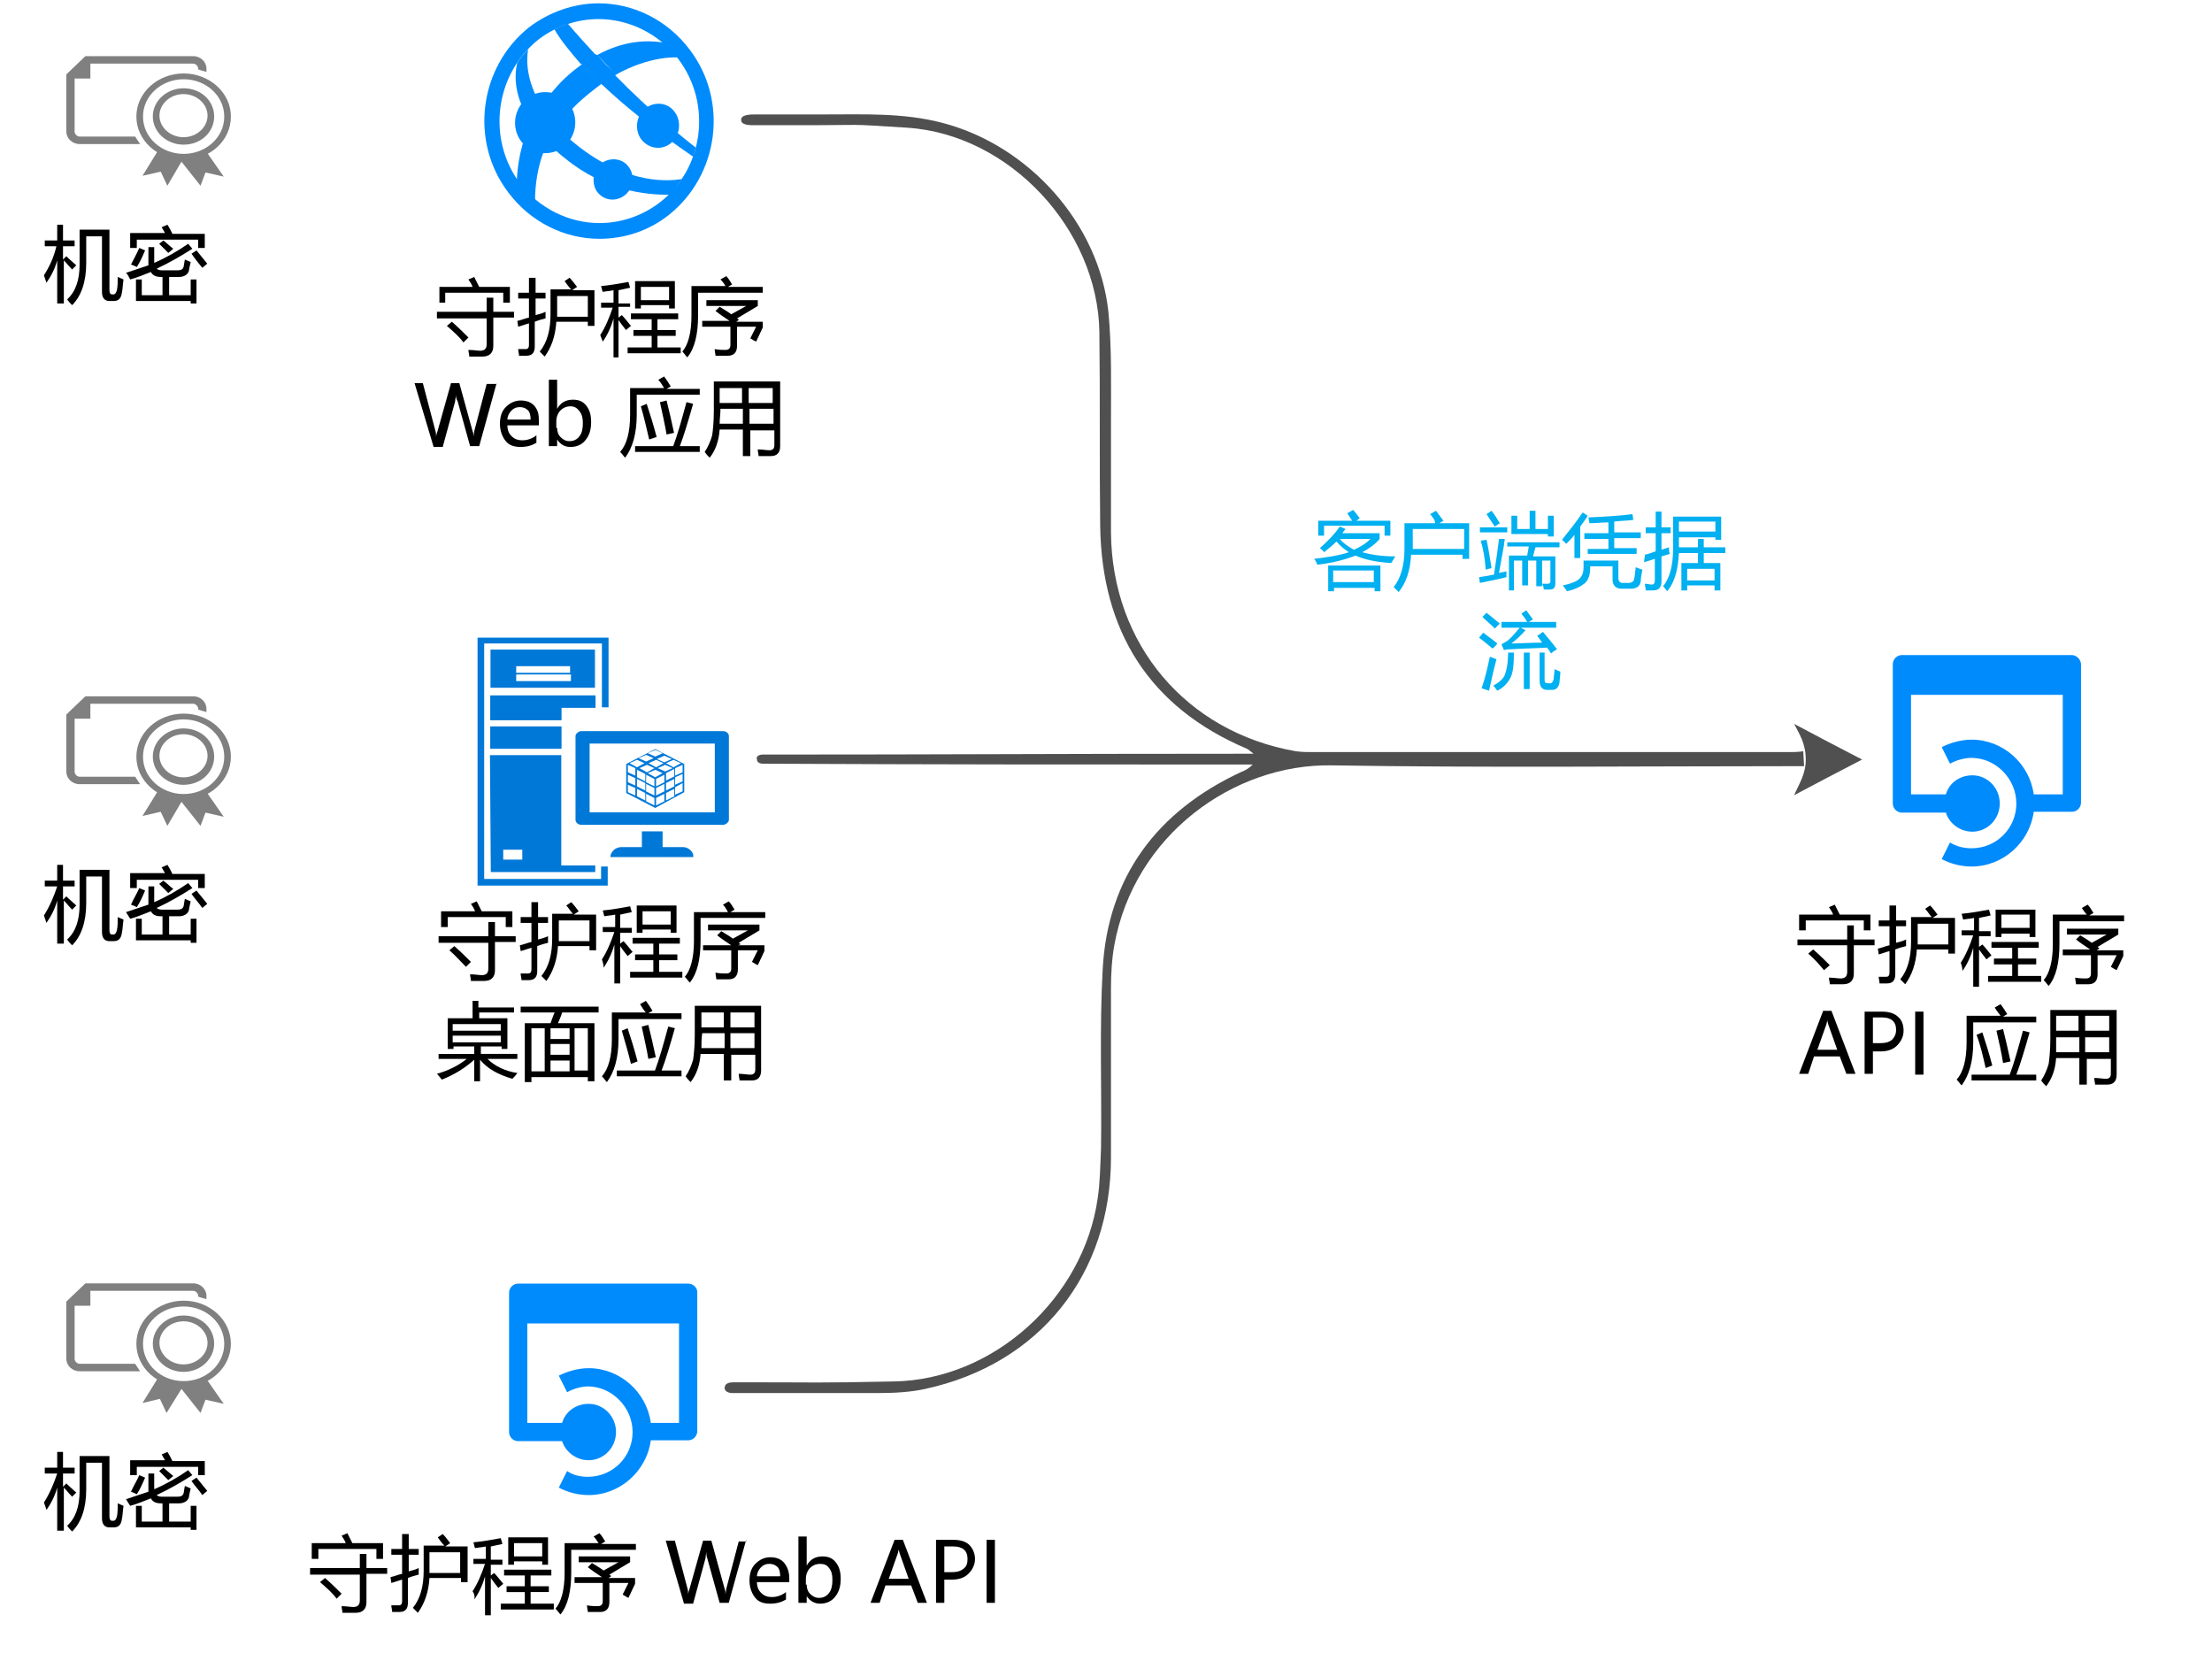 <?xml version="1.0" encoding="utf-8"?>
<!-- Generator: Adobe Illustrator 23.0.1, SVG Export Plug-In . SVG Version: 6.00 Build 0)  -->
<svg version="1.1" xmlns="http://www.w3.org/2000/svg" xmlns:xlink="http://www.w3.org/1999/xlink" x="0px" y="0px"
	 viewBox="0 0 266.8 200.3" style="enable-background:new 0 0 266.8 200.3;" xml:space="preserve">
<style type="text/css">
	.st0{fill-rule:evenodd;clip-rule:evenodd;fill:#008BFD;}
	.st1{fill-rule:evenodd;clip-rule:evenodd;fill:#0078D7;}
	.st2{fill-rule:evenodd;clip-rule:evenodd;fill:#808080;}
	.st3{fill-rule:evenodd;clip-rule:evenodd;fill:#505050;}
	.st4{fill:none;}
	.st5{enable-background:new    ;}
	.st6{fill:#00B0F0;}
	.st7{fill:#505050;}
	.st8{display:none;}
	.st9{display:inline;}
</style>
<g id="shapes" xmlns:ev="http://www.w3.org/2001/xml-events" xmlns:v="http://schemas.microsoft.com/visio/2003/SVGExtensions/">
	<g id="group1278-2">
		<g id="shape1279-3">
			<path class="st0" d="M79.6,24.4c-2.2,1.7-4.8,2.5-7.3,2.5c-3.6,0-7.2-1.7-9.6-4.8c-4-5.4-3-13.1,2.2-17.3
				c2.2-1.7,4.8-2.5,7.3-2.5c3.6,0,7.2,1.7,9.6,4.8C85.9,12.5,84.9,20.3,79.6,24.4z M83.2,6c-2.7-3.6-6.8-5.6-11-5.6
				c-2.9,0-5.9,1-8.4,2.9c-6,4.8-7.2,13.7-2.5,19.9c2.7,3.6,6.8,5.6,11,5.6c2.9,0,5.9-0.9,8.4-2.9C86.7,21.1,87.9,12.2,83.2,6z"/>
		</g>
	</g>
	<g id="group1280-5" transform="translate(4.956,-4.395)">
		<g id="group1281-6" transform="translate(0.342,-0.176)">
			<g id="group1282-7" transform="translate(0.437,3.12639E-13)">
				<g id="shape1283-8">
					<path class="st0" d="M60.3,21.8c-0.8-0.8-1.4-1.6-2-2.4c-1.2,2.4-1.6,4.9-1.7,6.9c0.1,0.2,0.1,0.3,0.2,0.4
						c0.6,0.8,1.3,1.5,2,2.1C58.8,27.2,59,24.5,60.3,21.8z"/>
				</g>
			</g>
			<g id="shape1284-10" transform="translate(3.292,-8.977)">
				<path class="st0" d="M61.6,21.3c-1.1,0.8-2.2,1.7-3.3,3c-0.6,0.7-1.2,1.4-1.6,2.1c0.5,0.8,1.1,1.6,1.9,2.5
					c0.6-0.9,1.3-1.7,2.2-2.6c1.1-1.1,2.2-1.9,3.1-2.6C63.1,22.9,62.3,22.1,61.6,21.3z"/>
			</g>
			<g id="group1285-12" transform="translate(9.935,-15.196)">
				<g id="shape1286-13">
					<path class="st0" d="M66.5,26.7c-0.5-0.7-1.1-1.3-1.7-1.8c-1.9-0.3-4.7-0.3-8,1.5c0.8,0.8,1.5,1.6,2.2,2.4
						C63.3,26.4,66.5,26.7,66.5,26.7z"/>
				</g>
			</g>
			<g id="group1287-15" transform="translate(1.10162E-13,-9.38)">
				<g id="shape1288-16">
					<path class="st0" d="M58.8,28.8c0.3-0.7,0.7-1.4,1.2-2.1c-1.9-3.1-1.8-5.6-1.6-6.8c-0.5,0.5-0.9,1-1.3,1.6
						C56.7,23.1,56.7,25.7,58.8,28.8z"/>
				</g>
			</g>
			<g id="group1289-18" transform="translate(4.051,-0.74)">
				<g id="shape1290-19">
					<path class="st0" d="M60.1,22.7c-0.9-0.7-1.6-1.4-2.3-2.1c-0.5,0.7-0.8,1.3-1.1,1.9c0.6,0.6,1.3,1.3,2.1,1.9
						c4.9,4,9.8,4.4,12.6,4.4c0.2,0,1-1.2,1.5-1.9C71.7,27.1,66.4,27.8,60.1,22.7z"/>
				</g>
			</g>
			<g id="group1291-21" transform="translate(2.103,-7.03)">
				<g id="shape1292-22">
					<path class="st0" d="M56.7,26.4c0.5,0.8,1.2,1.5,2,2.4c0.3-0.6,0.7-1.3,1.1-1.9c-0.8-0.9-1.4-1.7-1.9-2.5
						C57.4,25.1,57,25.8,56.7,26.4z"/>
				</g>
			</g>
			<g id="group1293-24" transform="translate(10.52,-5.323)">
				<g id="shape1294-25">
					<path class="st0" d="M56.7,20c4.5,4.3,9.8,7.9,11.1,8.8c0.1-0.4,0.2-0.7,0.3-1.1c-1.4-1.1-5.3-4.2-9.8-8.8
						C57.8,19.2,57.3,19.6,56.7,20z"/>
				</g>
			</g>
			<g id="group1295-27" transform="translate(4.987,-16.471)">
				<g id="shape1296-28">
					<path class="st0" d="M61.6,27.7c-1.1-1.2-2.2-2.4-3.4-3.8c-0.5,0.2-1.1,0.4-1.6,0.7c0.8,1.4,2,2.8,3.2,4.2
						C60.5,28.4,61.1,28,61.6,27.7z"/>
				</g>
			</g>
			<g id="shape1297-30" transform="translate(8.138,-14.05)">
				<path class="st0" d="M58.6,25.2c-0.6,0.3-1.3,0.8-1.9,1.2c0.7,0.8,1.5,1.6,2.3,2.4c0.6-0.4,1.3-0.9,1.9-1.2
					C60.1,26.9,59.3,26.1,58.6,25.2z"/>
			</g>
			<g id="shape1298-32" transform="translate(8.137,-14.004)">
				<path class="st0" d="M58.4,25.1c-0.6,0.3-1.1,0.7-1.7,1.1c0.7,0.8,1.7,1.8,2.5,2.6c0.6-0.4,1-0.8,1.6-1.1
					C60.1,26.9,59.1,25.9,58.4,25.1z"/>
			</g>
		</g>
		<g id="group1299-34" transform="translate(14.862,-6.237)">
			<g id="shape1300-35">
				<path class="st0" d="M58,23.7c-1.1,0.9-1.3,2.6-0.5,3.7c0.9,1.2,2.5,1.4,3.6,0.5c1.1-0.9,1.3-2.6,0.5-3.7
					C60.8,23,59.2,22.8,58,23.7z"/>
			</g>
		</g>
		<g id="group1301-37" transform="translate(9.651,-2.27374E-13)">
			<g id="shape1302-38">
				<path class="st0" d="M57.9,24.1c-1,0.8-1.2,2.4-0.5,3.4c0.8,1.1,2.3,1.3,3.4,0.4c1-0.8,1.2-2.4,0.4-3.4
					C60.5,23.5,59,23.3,57.9,24.1z"/>
			</g>
		</g>
		<g id="group1303-40" transform="translate(0,-5.364)">
			<g id="shape1304-41">
				<path class="st0" d="M58.6,21.6c-1.6,1.3-1.9,3.6-0.7,5.2c1.2,1.6,3.5,1.9,5.1,0.7c1.6-1.3,1.9-3.6,0.7-5.2
					C62.5,20.7,60.2,20.4,58.6,21.6z"/>
			</g>
		</g>
	</g>
	<path class="st0" d="M249.9,79h-20.5c-0.6,0-1.1,0.5-1.1,1.1v16.8c0,0.6,0.5,1.1,1.1,1.1h5.3c0.4,1.3,1.7,2.3,3.2,2.3
		c1.8,0,3.3-1.5,3.3-3.4s-1.5-3.4-3.3-3.4c-1.5,0-2.8,0.9-3.2,2.3h-4.2v-12h18.3v12h-3.5c-0.5-3.7-3.7-6.6-7.5-6.6
		c-1.3,0-2.6,0.4-3.6,0.9l1,2c0.7-0.4,1.7-0.7,2.6-0.7c2.9,0,5.4,2.5,5.4,5.5c0,3-2.4,5.4-5.4,5.4c-0.9,0-1.8-0.2-2.6-0.7l-1,2
		c1.1,0.6,2.4,0.9,3.6,0.9c3.8,0,7-2.9,7.5-6.6h4.6c0.6,0,1.1-0.5,1.1-1.1V80.1C251,79.6,250.5,79,249.9,79z"/>
	<g id="shape1318-51">
		<path class="st1" d="M72.6,106H58.4V77.6h14.2v7.7h0.8v-8.4H57.6v29.9h15.7v-2.3h-0.8V106z"/>
	</g>
	<g id="shape1319-53" transform="translate(1.561,-23.759)">
		<path class="st1" d="M70.3,102.1H57.6v4.6h12.6V102.1z M60.7,104.1h6.5v0.8h-6.5V104.1z M67.3,105.9L67.3,105.9h-6.5h-0.1v-0.8
			h0.1h6.4h0.1V105.9z"/>
	</g>
	<g id="shape1320-55" transform="translate(1.529,-19.937)">
		<path class="st1" d="M57.6,103.7v3.1h8.6v-1.5h4.1v-1.5H57.6z"/>
	</g>
	<g id="shape1321-57" transform="translate(1.529,-16.498)">
		<rect x="57.6" y="104.1" class="st1" width="8.6" height="2.7"/>
	</g>
	<g id="shape1322-59" transform="translate(1.497,-1.529)">
		<path class="st1" d="M57.7,106.7h12.6v-0.8h-4.1V92.6h-8.6L57.7,106.7L57.7,106.7z M59.2,104h2.3v1.2h-2.3V104z"/>
	</g>
	<g id="shape1323-61" transform="translate(16.02,-3.44)">
		<path class="st1" d="M66.4,105.6h-2.5v-1.9h-2.5v1.9h-2.5c-0.7,0-1.3,0.6-1.3,1.2h10C67.7,106.2,67,105.6,66.4,105.6z"/>
	</g>
	<g id="shape1324-63" transform="translate(11.816,-7.23)">
		<path class="st1" d="M75.4,95.4H58.3c-0.3,0-0.7,0.3-0.7,0.6v10.1c0,0.3,0.3,0.6,0.7,0.6h17.1c0.3,0,0.7-0.3,0.7-0.6V96
			C76.1,95.7,75.8,95.4,75.4,95.4z M74.4,105.2H59.3v-8.3h15.1V105.2z"/>
	</g>
	<g id="shape1325-65" transform="translate(17.931,-9.364)">
		<path class="st1" d="M64.6,104.9v-3.4l-3.5-1.8l-3.5,1.8v3.5l3.5,1.8L64.6,104.9z M60.2,102.6l0.9-0.4l0.9,0.4l-0.9,0.5
			L60.2,102.6z M60.3,101.4l0.9-0.4l0.9,0.4l-0.9,0.5L60.3,101.4z M62.2,106l-1,0.5v-0.9l1-0.5V106z M62.2,104.8l-1,0.5v-0.9l1-0.5
			V104.8z M62.2,103.7l-1,0.5v-0.9l1-0.5V103.7z M61.4,102l0.9-0.4l0.9,0.4l-0.9,0.4L61.4,102z M63.4,105.4l-1,0.5V105l1-0.5V105.4z
			 M63.4,104.2l-1,0.5v-0.9l1-0.5V104.2z M63.4,103l-1,0.5v-0.9l1-0.5V103z M64.4,104.8l-0.9,0.4v-0.9l0.9-0.5V104.8z M64.4,103.6
			l-0.9,0.4v-0.9l0.9-0.4V103.6z M64.4,102.5l-0.9,0.4V102l0.9-0.4V102.5z M64.2,101.4l-0.9,0.5l-0.9-0.5l0.9-0.4L64.2,101.4z
			 M63.1,100.9l-0.9,0.4l-0.9-0.4l0.9-0.4L63.1,100.9z M61.1,99.8l0.9,0.4l-0.9,0.4l-0.9-0.4L61.1,99.8z M60,100.4l0.9,0.4l-0.9,0.4
			l-0.9-0.4L60,100.4z M58.9,101l0.9,0.4l-0.9,0.5l-0.9-0.5L58.9,101z M58.7,105.3l-0.9-0.4v-0.9l0.9,0.4V105.3z M58.7,104.1
			l-0.9-0.4v-0.9l0.9,0.4V104.1z M58.7,102.9l-0.9-0.4v-0.9l0.9,0.4V102.9z M59.9,105.9l-1-0.5v-0.9l1,0.5V105.9z M59.9,104.7
			l-1-0.5v-0.9l1,0.5V104.7z M59.9,103.6l-1-0.5v-0.9l1,0.5V103.6z M59.2,102l0.9-0.4l0.9,0.4l-0.9,0.5L59.2,102z M61,106.5l-1-0.5
			v-0.9l1,0.5V106.5z M61,105.3l-1-0.5v-0.9l1,0.5V105.3z M61,104.2l-1-0.5v-0.9l1,0.5V104.2z"/>
	</g>
	<g id="shape1338-71" transform="translate(-9.29257E-14,-5.029)">
		<path class="st2" d="M16.3,21.5H9.6c-0.3,0-0.6-0.3-0.6-0.6v-6.4h1.9v-1.8h12.4c0.3,0,0.6,0.3,0.6,0.6v0.1c0.3,0.1,0.6,0.2,1,0.3
			v-0.4c0-0.8-0.7-1.5-1.6-1.5h-13L8,14v6.9c0,0.8,0.7,1.5,1.6,1.5h7.3C16.7,22.1,16.5,21.8,16.3,21.5z"/>
	</g>
	<g id="group1339-73" transform="translate(8.448,0)">
		<g id="group1340-74" transform="translate(0.738,0)">
			<g id="shape1341-75">
				<path class="st2" d="M15.5,18l2.3,3.3l-2.2-0.5l-0.6,1.6l-2.3-2.9L11,22.4l-0.8-1.7L8,21.2l2.1-3.4c0,0,0.6,0.9,2.7,0.9
					C14.9,18.7,15.5,18,15.5,18z"/>
			</g>
		</g>
		<g id="group1342-77" transform="translate(1.984,-4.954)">
			<g id="shape1343-78">
				<path class="st2" d="M11.7,22.4c-2,0-3.7-1.5-3.7-3.4c0-1.9,1.7-3.4,3.7-3.4c2.1,0,3.7,1.5,3.7,3.4
					C15.4,20.9,13.8,22.4,11.7,22.4z M11.7,16.3c-1.6,0-2.9,1.2-2.9,2.6s1.3,2.6,2.9,2.6c1.6,0,2.9-1.2,2.9-2.6S13.3,16.3,11.7,16.3
					z"/>
			</g>
		</g>
		<g id="group1344-80" transform="translate(0,-3.142)">
			<g id="shape1345-81">
				<path class="st2" d="M13.7,22.4c-3.1,0-5.7-2.3-5.7-5.2c0-2.9,2.6-5.2,5.7-5.2s5.7,2.3,5.7,5.2C19.4,20.1,16.9,22.4,13.7,22.4z
					 M13.7,12.7c-2.7,0-4.9,2-4.9,4.5c0,2.5,2.2,4.5,4.9,4.5s4.9-2,4.9-4.5C18.6,14.7,16.4,12.7,13.7,12.7z"/>
			</g>
		</g>
	</g>
	<path class="st0" d="M83,154.8H62.5c-0.6,0-1.1,0.5-1.1,1.1v16.8c0,0.6,0.5,1.1,1.1,1.1h5.3c0.4,1.3,1.7,2.3,3.2,2.3
		c1.8,0,3.3-1.5,3.3-3.4s-1.5-3.4-3.3-3.4c-1.5,0-2.8,0.9-3.2,2.3h-4.2v-12h18.3v12h-3.4c-0.5-3.7-3.7-6.6-7.5-6.6
		c-1.3,0-2.6,0.4-3.6,0.9l1,2c0.7-0.4,1.7-0.7,2.5-0.7c2.9,0,5.4,2.5,5.4,5.5c0,3-2.4,5.4-5.4,5.4c-0.9,0-1.8-0.2-2.5-0.7l-1,2
		c1.1,0.6,2.4,0.9,3.6,0.9c3.8,0,7-2.9,7.5-6.6H83c0.6,0,1.1-0.5,1.1-1.1v-16.8C84.1,155.3,83.6,154.8,83,154.8z"/>
	<g id="shape1386-100" transform="translate(-9.29257E-14,-5.029)">
		<path class="st2" d="M16.3,98.7H9.6c-0.3,0-0.6-0.3-0.6-0.6v-6.4h1.9v-1.8h12.4c0.3,0,0.6,0.3,0.6,0.6v0.1c0.3,0.1,0.6,0.2,1,0.3
			v-0.4c0-0.8-0.7-1.5-1.6-1.5h-13L8,91.2v6.9c0,0.8,0.7,1.5,1.6,1.5h7.3C16.7,99.3,16.5,99,16.3,98.7z"/>
	</g>
	<g id="group1387-102" transform="translate(8.448,0)">
		<g id="group1388-103" transform="translate(0.738,0)">
			<g id="shape1389-104">
				<path class="st2" d="M15.5,95.2l2.3,3.3l-2.2-0.5l-0.6,1.6l-2.3-2.9L11,99.6l-0.8-1.7L8,98.4l2.1-3.4c0,0,0.6,0.9,2.7,0.9
					C14.9,95.9,15.5,95.2,15.5,95.2z"/>
			</g>
		</g>
		<g id="group1390-106" transform="translate(1.984,-4.954)">
			<g id="shape1391-107">
				<path class="st2" d="M11.7,99.6c-2,0-3.7-1.5-3.7-3.4c0-1.9,1.7-3.4,3.7-3.4c2.1,0,3.7,1.5,3.7,3.4
					C15.4,98.1,13.8,99.6,11.7,99.6z M11.7,93.5c-1.6,0-2.9,1.2-2.9,2.6s1.3,2.6,2.9,2.6c1.6,0,2.9-1.2,2.9-2.6S13.3,93.5,11.7,93.5
					z"/>
			</g>
		</g>
		<g id="group1392-109" transform="translate(0,-3.142)">
			<g id="shape1393-110">
				<path class="st2" d="M13.7,99.6c-3.1,0-5.7-2.3-5.7-5.2c0-2.9,2.6-5.2,5.7-5.2s5.7,2.3,5.7,5.2C19.4,97.2,16.9,99.6,13.7,99.6z
					 M13.7,89.9c-2.7,0-4.9,2-4.9,4.5c0,2.5,2.2,4.5,4.9,4.5s4.9-2,4.9-4.5C18.6,91.9,16.4,89.9,13.7,89.9z"/>
			</g>
		</g>
	</g>
	<g id="shape1417-115" transform="translate(-9.29257E-14,-5.029)">
		<path class="st2" d="M16.3,169.5H9.6c-0.3,0-0.6-0.3-0.6-0.6v-6.4h1.9v-1.8h12.4c0.3,0,0.6,0.3,0.6,0.6v0.1c0.3,0.1,0.6,0.2,1,0.3
			v-0.4c0-0.8-0.7-1.5-1.6-1.5h-13L8,162v6.9c0,0.8,0.7,1.5,1.6,1.5h7.3C16.7,170.1,16.5,169.8,16.3,169.5z"/>
	</g>
	<g id="group1418-117" transform="translate(8.448,0)">
		<g id="group1419-118" transform="translate(0.738,0)">
			<g id="shape1420-119">
				<path class="st2" d="M15.5,166l2.3,3.3l-2.2-0.5l-0.6,1.6l-2.3-2.9l-1.8,2.9l-0.8-1.7L8,169.2l2.1-3.4c0,0,0.6,0.9,2.7,0.9
					C14.9,166.7,15.5,166,15.5,166z"/>
			</g>
		</g>
		<g id="group1421-121" transform="translate(1.984,-4.954)">
			<g id="shape1422-122">
				<path class="st2" d="M11.7,170.4c-2,0-3.7-1.5-3.7-3.4c0-1.9,1.7-3.4,3.7-3.4c2.1,0,3.7,1.5,3.7,3.4
					C15.4,168.8,13.8,170.4,11.7,170.4z M11.7,164.3c-1.6,0-2.9,1.2-2.9,2.6s1.3,2.6,2.9,2.6c1.6,0,2.9-1.2,2.9-2.6
					S13.3,164.3,11.7,164.3z"/>
			</g>
		</g>
		<g id="group1423-124" transform="translate(0,-3.142)">
			<g id="shape1424-125">
				<path class="st2" d="M13.7,170.4c-3.1,0-5.7-2.3-5.7-5.2c0-2.9,2.6-5.2,5.7-5.2s5.7,2.3,5.7,5.2C19.4,168,16.9,170.4,13.7,170.4
					z M13.7,160.7c-2.7,0-4.9,2-4.9,4.5c0,2.5,2.2,4.5,4.9,4.5s4.9-2,4.9-4.5C18.6,162.7,16.4,160.7,13.7,160.7z"/>
			</g>
		</g>
	</g>
	<rect x="151" y="63" class="st4" width="80.5" height="20"/>
</g>
<g id="txt" xmlns:ev="http://www.w3.org/2001/xml-events" xmlns:v="http://schemas.microsoft.com/visio/2003/SVGExtensions/">
	<g class="st5">
		<path d="M52.7,37.6h6v-1.7h0.8v1.7H62v0.7h-2.5v3.4c0,0.8-0.4,1.3-1.3,1.3c-0.5,0-1,0-1.6,0c0-0.3-0.1-0.5-0.1-0.8
			c0.6,0,1.1,0.1,1.4,0.1c0.6,0,0.8-0.3,0.8-0.8v-3.1h-6V37.6z M53,34.6h4c-0.1-0.3-0.3-0.6-0.5-0.9l0.7-0.3
			c0.2,0.4,0.4,0.8,0.6,1.2h3.7v1.9h-0.8v-1.2h-7v1.2H53V34.6z M53.9,39.3l0.6-0.5c0.8,0.7,1.4,1.3,2,1.9l-0.6,0.6
			C55.4,40.6,54.7,40,53.9,39.3z"/>
		<path d="M62.4,38.7c0.5-0.1,0.9-0.3,1.4-0.4V36h-1.3v-0.7h1.3v-1.8h0.8v1.8h1.2V36h-1.2v2c0.4-0.1,0.8-0.2,1.2-0.4
			c0,0.3,0,0.6,0,0.8c-0.4,0.1-0.8,0.2-1.3,0.4v3c0,0.7-0.3,1.1-1,1.1c-0.2,0-0.5,0-0.9,0c0-0.3-0.1-0.5-0.1-0.8c0.4,0,0.7,0,0.9,0
			c0.3,0,0.4-0.2,0.4-0.5v-2.6c-0.4,0.1-0.9,0.3-1.3,0.4L62.4,38.7z M68.1,33.9l0.6-0.4c0.3,0.3,0.6,0.7,0.9,1.1L69,35h2.7v4.3h-0.8
			v-0.5h-3.8c-0.1,1.7-0.6,3.1-1.4,4.2c-0.2-0.2-0.4-0.4-0.6-0.6c0.9-1.1,1.3-2.6,1.3-4.5v-3h2.5C68.6,34.6,68.3,34.2,68.1,33.9z
			 M67.2,35.7v2.5h3.7v-2.5H67.2z"/>
		<path d="M72.4,40.4c0.6-0.9,1.1-2.1,1.5-3.3h-1.4v-0.6H74v-1.5c-0.4,0.1-0.8,0.1-1.3,0.2c-0.1-0.2-0.1-0.4-0.2-0.7
			c1.1-0.1,2.2-0.3,3.3-0.5l0.2,0.7c-0.5,0.1-0.9,0.2-1.4,0.3v1.6h1.4V37h-1.4v1.3l0.4-0.3c0.3,0.3,0.6,0.7,1.1,1.3l-0.6,0.5
			c-0.4-0.5-0.7-0.9-0.9-1.2v4.5H74v-4.7c-0.3,1.1-0.8,2.1-1.3,2.8C72.6,40.9,72.5,40.7,72.4,40.4z M75.8,41.9h2.8v-1.4h-2.2v-0.7
			h2.2v-1.3h-2.5v-0.7h5.7v0.7h-2.5v1.3h2.2v0.7h-2.2v1.4h2.8v0.7h-6.4V41.9z M76.6,33.9h4.8v3.3h-0.7v-0.4h-3.4v0.4h-0.7V33.9z
			 M80.7,34.6h-3.4v1.6h3.4V34.6z"/>
		<path d="M86.9,33.7l0.7-0.4c0.3,0.3,0.5,0.7,0.7,1l-0.5,0.3H92v0.7h-7.8V38c0,2.3-0.4,4-1.3,5.1c-0.2-0.2-0.3-0.4-0.6-0.7
			c0.7-0.8,1.1-2.3,1.1-4.3v-3.6h4.1C87.4,34.3,87.2,34,86.9,33.7z M84.5,38.7H88c-0.6-0.4-1.2-0.8-1.7-1.2l0.5-0.5
			c0.5,0.3,1,0.6,1.4,0.9l1.8-1h-4.8v-0.7h6.2v0.7l-2.5,1.5c0.1,0.1,0.2,0.1,0.2,0.2l-0.3,0.2h3.2v0.7l-0.8,1.7
			c-0.2-0.1-0.4-0.2-0.7-0.4l0.7-1.4h-2.3v2.3c0,0.8-0.4,1.2-1.1,1.2c-0.4,0-0.9,0-1.5,0c0-0.2-0.1-0.5-0.1-0.8
			c0.5,0.1,1,0.1,1.3,0.1c0.4,0,0.6-0.2,0.6-0.6v-2.2h-3.4V38.7z"/>
		<path d="M59.9,46.2l-2.1,7.6h-1.1l-1.5-5.4C55,48.1,55,47.8,55,47.6h0c0,0.3-0.1,0.5-0.1,0.8l-1.5,5.5h-1.1L50,46.2H51l1.5,5.7
			c0.1,0.3,0.1,0.5,0.1,0.8h0c0-0.2,0.1-0.5,0.2-0.8l1.6-5.7h1L57,52c0.1,0.2,0.1,0.4,0.1,0.7h0c0-0.2,0.1-0.5,0.1-0.7l1.5-5.7H59.9
			z"/>
		<path d="M65,51.3h-3.8c0,0.6,0.2,1,0.5,1.3c0.3,0.3,0.7,0.5,1.3,0.5c0.6,0,1.2-0.2,1.7-0.6v0.9c-0.5,0.3-1.1,0.5-1.9,0.5
			c-0.8,0-1.4-0.2-1.8-0.7s-0.7-1.2-0.7-2.1c0-0.8,0.2-1.5,0.7-2s1.1-0.8,1.8-0.8c0.7,0,1.3,0.2,1.7,0.7S65,50,65,50.8V51.3z
			 M64,50.6c0-0.5-0.1-0.9-0.3-1.1s-0.5-0.4-1-0.4c-0.4,0-0.7,0.1-1,0.4s-0.5,0.7-0.5,1.1H64z"/>
		<path d="M67.2,53v0.8h-1v-8h1v3.5h0c0.4-0.7,1-1.1,1.9-1.1c0.7,0,1.2,0.2,1.6,0.7c0.4,0.5,0.6,1.1,0.6,2c0,0.9-0.2,1.6-0.7,2.2
			c-0.4,0.5-1,0.8-1.8,0.8C68.1,53.9,67.6,53.6,67.2,53L67.2,53z M67.2,51.6c0,0.4,0.1,0.8,0.4,1.1c0.3,0.3,0.6,0.5,1.1,0.5
			c0.5,0,0.9-0.2,1.2-0.6s0.4-0.9,0.4-1.6c0-0.6-0.1-1-0.4-1.4S69.3,49,68.8,49c-0.5,0-0.9,0.2-1.2,0.5s-0.5,0.8-0.5,1.3V51.6z"/>
		<path d="M79.4,45.8l0.7-0.4c0.3,0.4,0.5,0.7,0.8,1.2l-0.5,0.3h4v0.7h-7.6V50c0,2.3-0.5,4-1.4,5.2c-0.2-0.2-0.3-0.4-0.6-0.7
			c0.8-0.9,1.2-2.4,1.2-4.5v-3.2h4.1C79.9,46.5,79.7,46.1,79.4,45.8z M76.7,53.8h4.5c0.5-1.3,1-3.1,1.6-5.3l0.8,0.2
			c-0.6,2.1-1.1,3.8-1.6,5.1h2.4v0.7h-7.8V53.8z M77.3,49l0.7-0.3c0.4,1.2,0.8,2.5,1.2,4L78.3,53C78,51.7,77.7,50.4,77.3,49z
			 M79.6,48.5l0.8-0.2c0.3,1.2,0.6,2.5,0.9,3.9l-0.9,0.2C80.2,51.2,79.9,49.9,79.6,48.5z"/>
		<path d="M89.6,54.9v-3.1h-2.8c-0.1,1.4-0.5,2.5-1.2,3.4c-0.2-0.2-0.4-0.4-0.6-0.7c0.4-0.6,0.7-1.3,0.9-2c0.1-0.7,0.2-1.7,0.2-3
			v-3.5h8v7.8c0,0.8-0.4,1.2-1.1,1.2c-0.4,0-1,0-1.5,0c0-0.2-0.1-0.5-0.1-0.8c0.6,0,1,0.1,1.4,0.1c0.4,0,0.6-0.2,0.6-0.6v-1.8h-2.9
			v3.1H89.6z M86.8,51.1h2.8v-1.8h-2.7C86.9,49.9,86.8,50.5,86.8,51.1z M86.8,46.8v1.8h2.7v-1.8H86.8z M93.2,46.8h-2.9v1.8h2.9V46.8
			z M90.4,51.1h2.9v-1.8h-2.9V51.1z"/>
	</g>
	<g class="st5">
		<path d="M216.8,113.3h6v-1.7h0.8v1.7h2.5v0.7h-2.5v3.4c0,0.8-0.4,1.3-1.3,1.3c-0.5,0-1,0-1.6,0c0-0.3-0.1-0.5-0.1-0.8
			c0.6,0,1.1,0.1,1.4,0.1c0.6,0,0.8-0.3,0.8-0.8V114h-6V113.3z M217.1,110.3h4c-0.1-0.3-0.3-0.6-0.5-0.9l0.7-0.3
			c0.2,0.4,0.4,0.8,0.6,1.2h3.7v1.9h-0.8v-1.2h-7v1.2h-0.8V110.3z M218.1,115l0.6-0.5c0.8,0.7,1.4,1.3,2,1.9L220,117
			C219.5,116.4,218.9,115.7,218.1,115z"/>
		<path d="M226.5,114.4c0.5-0.1,0.9-0.3,1.4-0.4v-2.3h-1.3v-0.7h1.3v-1.8h0.8v1.8h1.2v0.7h-1.2v2c0.4-0.1,0.8-0.2,1.2-0.4
			c0,0.3,0,0.6,0,0.8c-0.4,0.1-0.8,0.2-1.3,0.4v3c0,0.7-0.3,1.1-1,1.1c-0.2,0-0.5,0-0.9,0c0-0.3-0.1-0.5-0.1-0.8c0.4,0,0.7,0,0.9,0
			c0.3,0,0.4-0.2,0.4-0.5v-2.6c-0.4,0.1-0.9,0.3-1.3,0.4L226.5,114.4z M232.2,109.6l0.6-0.4c0.3,0.3,0.6,0.7,0.9,1.1l-0.6,0.4h2.7
			v4.3H235v-0.5h-3.8c-0.1,1.7-0.6,3.1-1.4,4.2c-0.2-0.2-0.4-0.4-0.6-0.6c0.9-1.1,1.3-2.6,1.3-4.5v-3h2.5
			C232.7,110.3,232.5,109.9,232.2,109.6z M231.3,111.4v2.5h3.7v-2.5H231.3z"/>
		<path d="M236.5,116.1c0.6-0.9,1.1-2.1,1.5-3.3h-1.4v-0.6h1.5v-1.5c-0.4,0.1-0.8,0.1-1.3,0.2c-0.1-0.2-0.1-0.4-0.2-0.7
			c1.1-0.1,2.2-0.3,3.3-0.5l0.2,0.7c-0.5,0.1-0.9,0.2-1.4,0.3v1.6h1.4v0.6h-1.4v1.3l0.4-0.3c0.3,0.3,0.6,0.7,1.1,1.3l-0.6,0.5
			c-0.4-0.5-0.7-0.9-0.9-1.2v4.5h-0.7v-4.7c-0.3,1.1-0.8,2.1-1.3,2.8C236.7,116.7,236.6,116.4,236.5,116.1z M239.9,117.7h2.8v-1.4
			h-2.2v-0.7h2.2v-1.3h-2.5v-0.7h5.7v0.7h-2.5v1.3h2.2v0.7h-2.2v1.4h2.8v0.7h-6.4V117.7z M240.7,109.7h4.8v3.3h-0.7v-0.4h-3.4v0.4
			h-0.7V109.7z M244.8,110.3h-3.4v1.6h3.4V110.3z"/>
		<path d="M251.1,109.5l0.7-0.4c0.3,0.3,0.5,0.7,0.7,1l-0.5,0.3h4.2v0.7h-7.8v2.7c0,2.3-0.4,4-1.3,5.1c-0.2-0.2-0.3-0.4-0.6-0.7
			c0.7-0.8,1.1-2.3,1.1-4.3v-3.6h4.1C251.5,110.1,251.3,109.8,251.1,109.5z M248.7,114.5h3.4c-0.6-0.4-1.2-0.8-1.7-1.2l0.5-0.5
			c0.5,0.3,1,0.6,1.4,0.9l1.8-1h-4.8v-0.7h6.2v0.7l-2.5,1.5c0.1,0.1,0.2,0.1,0.2,0.2l-0.3,0.2h3.2v0.7l-0.8,1.7
			c-0.2-0.1-0.4-0.2-0.7-0.4l0.7-1.4h-2.3v2.3c0,0.8-0.4,1.2-1.1,1.2c-0.4,0-0.9,0-1.5,0c0-0.2-0.1-0.5-0.1-0.8
			c0.5,0.1,1,0.1,1.3,0.1c0.4,0,0.6-0.2,0.6-0.6v-2.2h-3.4V114.5z"/>
		<path d="M223.8,129.5h-1.1l-0.8-2.1h-3.1l-0.7,2.1H217l2.9-7.6h1L223.8,129.5z M221.6,126.6l-1.1-3.1c0-0.1-0.1-0.3-0.1-0.5h0
			c0,0.2-0.1,0.4-0.1,0.5l-1.1,3.1H221.6z"/>
		<path d="M225.9,126.7v2.8h-1V122h2.1c0.8,0,1.5,0.2,1.9,0.6c0.5,0.4,0.7,1,0.7,1.7c0,0.7-0.3,1.3-0.8,1.8c-0.5,0.5-1.2,0.7-2,0.7
			H225.9z M225.9,122.8v3h0.9c0.6,0,1-0.1,1.4-0.4c0.3-0.3,0.5-0.7,0.5-1.2c0-1-0.6-1.5-1.7-1.5H225.9z"/>
		<path d="M232,122v7.6h-1V122H232z"/>
		<path d="M240.6,121.5l0.7-0.4c0.3,0.4,0.5,0.7,0.8,1.2l-0.5,0.3h4v0.7H238v2.4c0,2.3-0.5,4-1.4,5.2c-0.2-0.2-0.3-0.4-0.6-0.7
			c0.8-0.9,1.2-2.4,1.2-4.5v-3.2h4.1C241.1,122.2,240.8,121.9,240.6,121.5z M237.9,129.6h4.5c0.5-1.3,1-3.1,1.6-5.3l0.8,0.2
			c-0.6,2.1-1.1,3.8-1.6,5.1h2.4v0.7h-7.8V129.6z M238.4,124.8l0.7-0.3c0.4,1.2,0.8,2.5,1.2,4l-0.8,0.3
			C239.2,127.5,238.9,126.1,238.4,124.8z M240.8,124.3l0.8-0.2c0.3,1.2,0.6,2.5,0.9,3.9l-0.9,0.2
			C241.4,126.9,241.1,125.6,240.8,124.3z"/>
		<path d="M250.8,130.7v-3.1h-2.8c-0.1,1.4-0.5,2.5-1.2,3.4c-0.2-0.2-0.4-0.4-0.6-0.7c0.4-0.6,0.7-1.3,0.9-2c0.1-0.7,0.2-1.7,0.2-3
			v-3.5h8v7.8c0,0.8-0.4,1.2-1.1,1.2c-0.4,0-1,0-1.5,0c0-0.2-0.1-0.5-0.1-0.8c0.6,0,1,0.1,1.4,0.1c0.4,0,0.6-0.2,0.6-0.6v-1.8h-2.9
			v3.1H250.8z M248,126.9h2.8v-1.8H248C248,125.7,248,126.3,248,126.9z M248,122.5v1.8h2.7v-1.8H248z M254.4,122.5h-2.9v1.8h2.9
			V122.5z M251.5,126.9h2.9v-1.8h-2.9V126.9z"/>
	</g>
	<g id="shape1317-67">
		<g class="st5">
			<path d="M52.9,112.9h6v-1.7h0.8v1.7h2.5v0.7h-2.5v3.4c0,0.8-0.4,1.3-1.3,1.3c-0.5,0-1,0-1.6,0c0-0.3-0.1-0.5-0.1-0.8
				c0.6,0,1.1,0.1,1.4,0.1c0.6,0,0.8-0.3,0.8-0.8v-3.1h-6V112.9z M53.3,109.9h4c-0.1-0.3-0.3-0.6-0.5-0.9l0.7-0.3
				c0.2,0.4,0.4,0.8,0.6,1.2h3.7v1.9H61v-1.2h-7v1.2h-0.8V109.9z M54.2,114.6l0.6-0.5c0.8,0.7,1.4,1.3,2,1.9l-0.6,0.6
				C55.6,116,55,115.3,54.2,114.6z"/>
			<path d="M62.7,114c0.5-0.1,0.9-0.3,1.4-0.4v-2.3h-1.3v-0.7h1.3v-1.8h0.8v1.8h1.2v0.7h-1.2v2c0.4-0.1,0.8-0.2,1.2-0.4
				c0,0.3,0,0.6,0,0.8c-0.4,0.1-0.8,0.2-1.3,0.4v3c0,0.7-0.3,1.1-1,1.1c-0.2,0-0.5,0-0.9,0c0-0.3-0.1-0.5-0.1-0.8c0.4,0,0.7,0,0.9,0
				c0.3,0,0.4-0.2,0.4-0.5v-2.6c-0.4,0.1-0.9,0.3-1.3,0.4L62.7,114z M68.3,109.2l0.6-0.4c0.3,0.3,0.6,0.7,0.9,1.1l-0.6,0.4h2.7v4.3
				h-0.8v-0.5h-3.8c-0.1,1.7-0.6,3.1-1.4,4.2c-0.2-0.2-0.4-0.4-0.6-0.6c0.9-1.1,1.3-2.6,1.3-4.5v-3h2.5
				C68.8,109.9,68.6,109.5,68.3,109.2z M67.4,111v2.5h3.7V111H67.4z"/>
			<path d="M72.6,115.7c0.6-0.9,1.1-2.1,1.5-3.3h-1.4v-0.6h1.5v-1.5c-0.4,0.1-0.8,0.1-1.3,0.2c-0.1-0.2-0.1-0.4-0.2-0.7
				c1.1-0.1,2.2-0.3,3.3-0.5l0.2,0.7c-0.5,0.1-0.9,0.2-1.4,0.3v1.6h1.4v0.6h-1.4v1.3l0.4-0.3c0.3,0.3,0.6,0.7,1.1,1.3l-0.6,0.5
				c-0.4-0.5-0.7-0.9-0.9-1.2v4.5h-0.7v-4.7c-0.3,1.1-0.8,2.1-1.3,2.8C72.8,116.3,72.7,116,72.6,115.7z M76,117.2h2.8v-1.4h-2.2
				v-0.7h2.2v-1.3h-2.5v-0.7h5.7v0.7h-2.5v1.3h2.2v0.7h-2.2v1.4h2.8v0.7H76V117.2z M76.8,109.2h4.8v3.3h-0.7v-0.4h-3.4v0.4h-0.7
				V109.2z M80.9,109.9h-3.4v1.6h3.4V109.9z"/>
			<path d="M87.2,109.1l0.7-0.4c0.3,0.3,0.5,0.7,0.7,1l-0.5,0.3h4.2v0.7h-7.8v2.7c0,2.3-0.4,4-1.3,5.1c-0.2-0.2-0.3-0.4-0.6-0.7
				c0.7-0.8,1.1-2.3,1.1-4.3V110h4.1C87.6,109.6,87.4,109.3,87.2,109.1z M84.8,114h3.4c-0.6-0.4-1.2-0.8-1.7-1.2l0.5-0.5
				c0.5,0.3,1,0.6,1.4,0.9l1.8-1h-4.8v-0.7h6.2v0.7l-2.5,1.5c0.1,0.1,0.2,0.1,0.2,0.2L89,114h3.2v0.7l-0.8,1.7
				c-0.2-0.1-0.4-0.2-0.7-0.4l0.7-1.4H89v2.3c0,0.8-0.4,1.2-1.1,1.2c-0.4,0-0.9,0-1.5,0c0-0.2-0.1-0.5-0.1-0.8
				c0.5,0.1,1,0.1,1.3,0.1c0.4,0,0.6-0.2,0.6-0.6v-2.2h-3.4V114z"/>
			<path d="M62.4,129.4c-0.2,0.3-0.4,0.5-0.6,0.7c-1.7-0.5-3-1.2-3.9-2.3v2.6h-0.7v-2.6c-1.1,1-2.4,1.8-3.9,2.4
				c-0.2-0.2-0.3-0.4-0.6-0.7c1.4-0.4,2.6-1,3.6-1.8h-3.4v-0.6h4.3v-0.9h-2.5v0.3h-0.7v-3.7H57v-2.1h0.7v0.8H62v0.6h-4.2v0.7h3.4
				v3.7h-0.7v-0.3h-2.5v0.9h4.4v0.6h-3.6C59.7,128.6,61,129.2,62.4,129.4z M60.4,123.5h-5.8v0.8h5.8V123.5z M54.6,125.7h5.8v-0.8
				h-5.8V125.7z"/>
			<path d="M63.3,123.4h3.1c0.2-0.5,0.3-0.9,0.5-1.3h-4.1v-0.7h9.4v0.7h-4.4c-0.1,0.4-0.3,0.8-0.5,1.3h4.4v7h-0.8v-0.5h-6.8v0.6
				h-0.8V123.4z M64.1,129.2h1.6V124h-1.6V129.2z M66.4,125.3h2.3V124h-2.3V125.3z M66.4,127.2h2.3v-1.3h-2.3V127.2z M66.4,129.2
				h2.3v-1.3h-2.3V129.2z M70.9,124h-1.6v5.1h1.6V124z"/>
			<path d="M77.2,121.1l0.7-0.4c0.3,0.4,0.5,0.7,0.8,1.2l-0.5,0.3h4v0.7h-7.6v2.4c0,2.3-0.5,4-1.4,5.2c-0.2-0.2-0.3-0.4-0.6-0.7
				c0.8-0.9,1.2-2.4,1.2-4.5v-3.2h4.1C77.6,121.8,77.4,121.4,77.2,121.1z M74.5,129.1H79c0.5-1.3,1-3.1,1.6-5.3l0.8,0.2
				c-0.6,2.1-1.1,3.8-1.6,5.1h2.4v0.7h-7.8V129.1z M75,124.3l0.7-0.3c0.4,1.2,0.8,2.5,1.2,4l-0.8,0.3C75.8,127,75.4,125.7,75,124.3z
				 M77.4,123.8l0.8-0.2c0.3,1.2,0.6,2.5,0.9,3.9l-0.9,0.2C78,126.5,77.7,125.2,77.4,123.8z"/>
			<path d="M87.3,130.2v-3.1h-2.8c-0.1,1.4-0.5,2.5-1.2,3.4c-0.2-0.2-0.4-0.4-0.6-0.7c0.4-0.6,0.7-1.3,0.9-2c0.1-0.7,0.2-1.7,0.2-3
				v-3.5h8v7.8c0,0.8-0.4,1.2-1.1,1.2c-0.4,0-1,0-1.5,0c0-0.2-0.1-0.5-0.1-0.8c0.6,0,1,0.1,1.4,0.1c0.4,0,0.6-0.2,0.6-0.6v-1.8h-2.9
				v3.1H87.3z M84.6,126.4h2.8v-1.8h-2.7C84.6,125.2,84.6,125.9,84.6,126.4z M84.6,122.1v1.8h2.7v-1.8H84.6z M91,122.1h-2.9v1.8H91
				V122.1z M88.1,126.4H91v-1.8h-2.9V126.4z"/>
		</g>
	</g>
	<g id="shape1337-83">
		<g class="st5">
			<path d="M5.3,33.2C6,32.1,6.5,31,6.8,29.7H5.4V29h1.5v-1.9h0.7V29H9v0.7H7.6v1.6L8,30.9c0.5,0.5,0.9,0.8,1.2,1.1l-0.5,0.5
				c-0.4-0.4-0.7-0.8-1-1.1v5.2H6.9v-5.2c-0.3,1.1-0.8,2-1.3,2.7C5.5,33.8,5.4,33.5,5.3,33.2z M10.4,28.5v3.2c0,2.3-0.6,4-1.7,5.1
				c-0.2-0.2-0.4-0.4-0.6-0.7c1-0.9,1.5-2.3,1.5-4.2v-4.2h3.6v7.3c0,0.3,0.1,0.5,0.3,0.5h0.2c0.2,0,0.3-0.2,0.4-0.5
				c0.1-0.5,0.1-1,0.1-1.6c0.2,0.1,0.5,0.2,0.7,0.3c-0.1,0.6-0.1,1.2-0.2,1.6c-0.1,0.7-0.4,1-1,1h-0.5c-0.6,0-0.9-0.4-0.9-1.1v-6.7
				H10.4z"/>
			<path d="M15.2,32.9c0.9-0.3,1.8-0.6,2.7-0.9v-2.2h0.7v1.9c1.4-0.6,2.8-1.4,4.1-2.3l0.5,0.6c-1.4,0.9-2.8,1.7-4.3,2.4
				c0.1,0.1,0.3,0.2,0.6,0.2h1.9c0.4,0,0.6-0.1,0.7-0.3c0.1-0.2,0.1-0.6,0.2-1c0.2,0.1,0.5,0.2,0.7,0.3c-0.1,0.5-0.2,0.8-0.2,1
				c-0.1,0.5-0.6,0.8-1.2,0.8h-2.2c-0.6,0-1-0.2-1.2-0.6c-0.8,0.3-1.7,0.7-2.5,0.9C15.5,33.3,15.4,33.1,15.2,32.9z M15.7,28.1h4.2
				c-0.1-0.2-0.3-0.5-0.4-0.7l0.7-0.3c0.2,0.3,0.4,0.7,0.6,1.1h3.9v1.7h-0.8v-1h-7.4v1h-0.8V28.1z M16.8,29.9l0.7,0.3
				c-0.3,0.7-0.6,1.4-1,2c-0.2-0.1-0.4-0.2-0.7-0.3C16.1,31.3,16.5,30.6,16.8,29.9z M23,36.7v-0.4h-6.6v-2.6h0.7v1.9h2.5v-2.2h0.8
				v2.2H23v-1.9h0.7v2.9H23z M19.2,29.4l0.5-0.4c0.4,0.3,0.8,0.7,1.2,1l-0.6,0.5C19.9,30.1,19.5,29.7,19.2,29.4z M23.1,30.6l0.6-0.4
				c0.5,0.6,0.9,1.1,1.3,1.6l-0.6,0.5C24,31.8,23.5,31.2,23.1,30.6z"/>
			<v:paragraph  v:horizAlign="1"></v:paragraph>
			<v:tabList></v:tabList>
		</g>
	</g>
	<g class="st5">
		<path d="M37.4,189.1h6v-1.7h0.8v1.7h2.5v0.7h-2.5v3.4c0,0.8-0.4,1.3-1.3,1.3c-0.5,0-1,0-1.6,0c0-0.3-0.1-0.5-0.1-0.8
			c0.6,0,1.1,0.1,1.4,0.1c0.6,0,0.8-0.3,0.8-0.8v-3.1h-6V189.1z M37.7,186.1h4c-0.1-0.3-0.3-0.6-0.5-0.9l0.7-0.3
			c0.2,0.4,0.4,0.8,0.6,1.2h3.7v1.9h-0.8v-1.2h-7v1.2h-0.8V186.1z M38.6,190.8l0.6-0.5c0.8,0.7,1.4,1.3,2,1.9l-0.6,0.6
			C40.1,192.1,39.4,191.5,38.6,190.8z"/>
		<path d="M47.1,190.2c0.5-0.1,0.9-0.3,1.4-0.4v-2.3h-1.3v-0.7h1.3V185h0.8v1.8h1.2v0.7h-1.2v2c0.4-0.1,0.8-0.2,1.2-0.4
			c0,0.3,0,0.6,0,0.8c-0.4,0.1-0.8,0.2-1.3,0.4v3c0,0.7-0.3,1.1-1,1.1c-0.2,0-0.5,0-0.9,0c0-0.3-0.1-0.5-0.1-0.8c0.4,0,0.7,0,0.9,0
			c0.3,0,0.4-0.2,0.4-0.5v-2.6c-0.4,0.1-0.9,0.3-1.3,0.4L47.1,190.2z M52.8,185.4l0.6-0.4c0.3,0.3,0.6,0.7,0.9,1.1l-0.6,0.4h2.7v4.3
			h-0.8v-0.5h-3.8c-0.1,1.7-0.6,3.1-1.4,4.2c-0.2-0.2-0.4-0.4-0.6-0.6c0.9-1.1,1.3-2.6,1.3-4.5v-3h2.5
			C53.3,186.1,53,185.7,52.8,185.4z M51.8,187.2v2.5h3.7v-2.5H51.8z"/>
		<path d="M57,191.9c0.6-0.9,1.1-2.1,1.5-3.3h-1.4v-0.6h1.5v-1.5c-0.4,0.1-0.8,0.1-1.3,0.2c-0.1-0.2-0.1-0.4-0.2-0.7
			c1.1-0.1,2.2-0.3,3.3-0.5l0.2,0.7c-0.5,0.1-0.9,0.2-1.4,0.3v1.6h1.4v0.6h-1.4v1.3l0.4-0.3c0.3,0.3,0.6,0.7,1.1,1.3l-0.6,0.5
			c-0.4-0.5-0.7-0.9-0.9-1.2v4.5h-0.7v-4.7c-0.3,1.1-0.8,2.1-1.3,2.8C57.3,192.5,57.2,192.2,57,191.9z M60.5,193.4h2.8V192h-2.2
			v-0.7h2.2V190h-2.5v-0.7h5.7v0.7h-2.5v1.3h2.2v0.7h-2.2v1.4h2.8v0.7h-6.4V193.4z M61.3,185.4h4.8v3.3h-0.7v-0.4H62v0.4h-0.7V185.4
			z M65.4,186.1H62v1.6h3.4V186.1z"/>
		<path d="M71.6,185.3l0.7-0.4c0.3,0.3,0.5,0.7,0.7,1l-0.5,0.3h4.2v0.7h-7.8v2.7c0,2.3-0.4,4-1.3,5.1c-0.2-0.2-0.3-0.4-0.6-0.7
			c0.7-0.8,1.1-2.3,1.1-4.3v-3.6h4.1C72,185.8,71.8,185.5,71.6,185.3z M69.2,190.2h3.4c-0.6-0.4-1.2-0.8-1.7-1.2l0.5-0.5
			c0.5,0.3,1,0.6,1.4,0.9l1.8-1h-4.8v-0.7H76v0.7l-2.5,1.5c0.1,0.1,0.2,0.1,0.2,0.2l-0.3,0.2h3.2v0.7l-0.8,1.7
			c-0.2-0.1-0.4-0.2-0.7-0.4l0.7-1.4h-2.3v2.3c0,0.8-0.4,1.2-1.1,1.2c-0.4,0-0.9,0-1.5,0c0-0.2-0.1-0.5-0.1-0.8
			c0.5,0.1,1,0.1,1.3,0.1c0.4,0,0.6-0.2,0.6-0.6v-2.2h-3.4V190.2z"/>
		<path d="M90,185.7l-2.1,7.6h-1.1l-1.5-5.4c-0.1-0.2-0.1-0.5-0.1-0.8h0c0,0.3-0.1,0.5-0.1,0.8l-1.5,5.5h-1.1l-2.2-7.6h1.1l1.5,5.7
			c0.1,0.3,0.1,0.5,0.1,0.8h0c0-0.2,0.1-0.5,0.2-0.8l1.6-5.7h1l1.6,5.8c0.1,0.2,0.1,0.4,0.1,0.7h0c0-0.2,0.1-0.5,0.1-0.7l1.5-5.7H90
			z"/>
		<path d="M95.1,190.8h-3.8c0,0.6,0.2,1,0.5,1.3c0.3,0.3,0.7,0.5,1.3,0.5c0.6,0,1.2-0.2,1.7-0.6v0.9c-0.5,0.3-1.1,0.5-1.9,0.5
			c-0.8,0-1.4-0.2-1.8-0.7s-0.7-1.2-0.7-2.1c0-0.8,0.2-1.5,0.7-2s1.1-0.8,1.8-0.8c0.7,0,1.3,0.2,1.7,0.7s0.6,1.1,0.6,1.9V190.8z
			 M94.1,190.1c0-0.5-0.1-0.9-0.3-1.1s-0.5-0.4-1-0.4c-0.4,0-0.7,0.1-1,0.4s-0.5,0.7-0.5,1.1H94.1z"/>
		<path d="M97.3,192.5v0.8h-1v-8h1v3.5h0c0.4-0.7,1-1.1,1.9-1.1c0.7,0,1.2,0.2,1.6,0.7c0.4,0.5,0.6,1.1,0.6,2c0,0.9-0.2,1.6-0.7,2.2
			c-0.4,0.5-1,0.8-1.8,0.8C98.3,193.4,97.7,193.1,97.3,192.5L97.3,192.5z M97.3,191.1c0,0.4,0.1,0.8,0.4,1.1
			c0.3,0.3,0.6,0.5,1.1,0.5c0.5,0,0.9-0.2,1.2-0.6s0.4-0.9,0.4-1.6c0-0.6-0.1-1-0.4-1.4s-0.6-0.5-1.1-0.5c-0.5,0-0.9,0.2-1.2,0.5
			s-0.5,0.8-0.5,1.3V191.1z"/>
		<path d="M111.8,193.3h-1.1l-0.8-2.1h-3.1l-0.7,2.1H105l2.9-7.6h1L111.8,193.3z M109.6,190.4l-1.1-3.1c0-0.1-0.1-0.3-0.1-0.5h0
			c0,0.2-0.1,0.4-0.1,0.5l-1.1,3.1H109.6z"/>
		<path d="M113.9,190.5v2.8h-1v-7.6h2.1c0.8,0,1.5,0.2,1.9,0.6s0.7,1,0.7,1.7c0,0.7-0.3,1.3-0.8,1.8c-0.5,0.5-1.2,0.7-2,0.7H113.9z
			 M113.9,186.6v3h0.9c0.6,0,1-0.1,1.4-0.4s0.5-0.7,0.5-1.2c0-1-0.6-1.5-1.7-1.5H113.9z"/>
		<path d="M120,185.7v7.6h-1v-7.6H120z"/>
		<v:paragraph  v:horizAlign="1"></v:paragraph>
		<v:tabList></v:tabList>
	</g>
	<g id="shape1385-112">
		<g class="st5">
			<path d="M5.3,110.4c0.7-1.1,1.2-2.3,1.6-3.5H5.4v-0.7h1.5v-1.9h0.7v1.9H9v0.7H7.6v1.6l0.4-0.4c0.5,0.5,0.9,0.8,1.2,1.1l-0.5,0.5
				c-0.4-0.4-0.7-0.8-1-1.1v5.2H6.9v-5.2c-0.3,1.1-0.8,2-1.3,2.7C5.5,111,5.4,110.7,5.3,110.4z M10.4,105.7v3.2c0,2.3-0.6,4-1.7,5.1
				c-0.2-0.2-0.4-0.4-0.6-0.7c1-0.9,1.5-2.3,1.5-4.2v-4.2h3.6v7.3c0,0.3,0.1,0.5,0.3,0.5h0.2c0.2,0,0.3-0.2,0.4-0.5
				c0.1-0.5,0.1-1,0.1-1.6c0.2,0.1,0.5,0.2,0.7,0.3c-0.1,0.6-0.1,1.2-0.2,1.6c-0.1,0.7-0.4,1-1,1h-0.5c-0.6,0-0.9-0.4-0.9-1.1v-6.7
				H10.4z"/>
			<path d="M15.2,110c0.9-0.3,1.8-0.6,2.7-0.9v-2.2h0.7v1.9c1.4-0.6,2.8-1.4,4.1-2.3l0.5,0.6c-1.4,0.9-2.8,1.7-4.3,2.4
				c0.1,0.1,0.3,0.2,0.6,0.2h1.9c0.4,0,0.6-0.1,0.7-0.3c0.1-0.2,0.1-0.6,0.2-1c0.2,0.1,0.5,0.2,0.7,0.3c-0.1,0.5-0.2,0.8-0.2,1
				c-0.1,0.5-0.6,0.8-1.2,0.8h-2.2c-0.6,0-1-0.2-1.2-0.6c-0.8,0.3-1.7,0.7-2.5,0.9C15.5,110.5,15.4,110.3,15.2,110z M15.7,105.3h4.2
				c-0.1-0.2-0.3-0.5-0.4-0.7l0.7-0.3c0.2,0.3,0.4,0.7,0.6,1.1h3.9v1.7h-0.8v-1h-7.4v1h-0.8V105.3z M16.8,107.1l0.7,0.3
				c-0.3,0.7-0.6,1.4-1,2c-0.2-0.1-0.4-0.2-0.7-0.3C16.1,108.4,16.5,107.8,16.8,107.1z M23,113.8v-0.4h-6.6v-2.6h0.7v1.9h2.5v-2.2
				h0.8v2.2H23v-1.9h0.7v2.9H23z M19.2,106.6l0.5-0.4c0.4,0.3,0.8,0.7,1.2,1l-0.6,0.5C19.9,107.3,19.5,106.9,19.2,106.6z
				 M23.1,107.8l0.6-0.4c0.5,0.6,0.9,1.1,1.3,1.6l-0.6,0.5C24,108.9,23.5,108.4,23.1,107.8z"/>
			<v:paragraph  v:horizAlign="1"></v:paragraph>
			<v:tabList></v:tabList>
		</g>
	</g>
	<g id="shape1416-127">
		<g class="st5">
			<path d="M5.3,181.2c0.7-1.1,1.2-2.3,1.6-3.5H5.4V177h1.5v-1.9h0.7v1.9H9v0.7H7.6v1.6l0.4-0.4c0.5,0.5,0.9,0.8,1.2,1.1l-0.5,0.5
				c-0.4-0.4-0.7-0.8-1-1.1v5.2H6.9v-5.2c-0.3,1.1-0.8,2-1.3,2.7C5.5,181.7,5.4,181.5,5.3,181.2z M10.4,176.4v3.2
				c0,2.3-0.6,4-1.7,5.1c-0.2-0.2-0.4-0.4-0.6-0.7c1-0.9,1.5-2.3,1.5-4.2v-4.2h3.6v7.3c0,0.3,0.1,0.5,0.3,0.5h0.2
				c0.2,0,0.3-0.2,0.4-0.5c0.1-0.5,0.1-1,0.1-1.6c0.2,0.1,0.5,0.2,0.7,0.3c-0.1,0.6-0.1,1.2-0.2,1.6c-0.1,0.7-0.4,1-1,1h-0.5
				c-0.6,0-0.9-0.4-0.9-1.1v-6.7H10.4z"/>
			<path d="M15.2,180.8c0.9-0.3,1.8-0.6,2.7-0.9v-2.2h0.7v1.9c1.4-0.6,2.8-1.4,4.1-2.3l0.5,0.6c-1.4,0.9-2.8,1.7-4.3,2.4
				c0.1,0.1,0.3,0.2,0.6,0.2h1.9c0.4,0,0.6-0.1,0.7-0.3c0.1-0.2,0.1-0.6,0.2-1c0.2,0.1,0.5,0.2,0.7,0.3c-0.1,0.5-0.2,0.8-0.2,1
				c-0.1,0.5-0.6,0.8-1.2,0.8h-2.2c-0.6,0-1-0.2-1.2-0.6c-0.8,0.3-1.7,0.7-2.5,0.9C15.5,181.3,15.4,181.1,15.2,180.8z M15.7,176.1
				h4.2c-0.1-0.2-0.3-0.5-0.4-0.7l0.7-0.3c0.2,0.3,0.4,0.7,0.6,1.1h3.9v1.7h-0.8v-1h-7.4v1h-0.8V176.1z M16.8,177.9l0.7,0.3
				c-0.3,0.7-0.6,1.4-1,2c-0.2-0.1-0.4-0.2-0.7-0.3C16.1,179.2,16.5,178.6,16.8,177.9z M23,184.6v-0.4h-6.6v-2.6h0.7v1.9h2.5v-2.2
				h0.8v2.2H23v-1.9h0.7v2.9H23z M19.2,177.4l0.5-0.4c0.4,0.3,0.8,0.7,1.2,1l-0.6,0.5C19.9,178.1,19.5,177.7,19.2,177.4z
				 M23.1,178.6l0.6-0.4c0.5,0.6,0.9,1.1,1.3,1.6l-0.6,0.5C24,179.7,23.5,179.2,23.1,178.6z"/>
			<v:paragraph  v:horizAlign="1"></v:paragraph>
			<v:tabList></v:tabList>
		</g>
	</g>
	<g class="st5">
		<path class="st6" d="M161.6,63.5l0.7,0.3c-0.2,0.2-0.3,0.4-0.4,0.5h4.5V65c-0.5,0.6-1.3,1.2-2.1,1.6c1.1,0.3,2.4,0.5,4,0.5
			c-0.2,0.3-0.3,0.5-0.5,0.8c-1.7-0.1-3.2-0.4-4.3-0.9c-1.3,0.5-2.8,0.9-4.6,1.1c-0.1-0.2-0.2-0.5-0.4-0.7c1.6-0.2,3-0.4,4.2-0.8
			c-0.6-0.4-1.1-0.8-1.5-1.3c-0.5,0.5-1,0.9-1.5,1.3c-0.1-0.2-0.3-0.3-0.5-0.5C160.1,65.3,161,64.4,161.6,63.5z M158.9,62.8h4.2
			c-0.2-0.3-0.4-0.6-0.6-0.9l0.7-0.4c0.3,0.3,0.5,0.6,0.8,1l-0.4,0.3h4.1v1.8h-0.7v-1.2h-7.3v1.2h-0.7V62.8z M160.1,68.2h6.4v3.1
			h-0.7v-0.4h-4.9v0.4h-0.7V68.2z M165.7,68.8h-4.9v1.4h4.9V68.8z M165.3,65h-3.7c0.4,0.5,1,0.9,1.7,1.3
			C164.2,65.9,164.8,65.5,165.3,65z"/>
		<path class="st6" d="M172.5,62l0.7-0.4c0.3,0.4,0.6,0.8,0.9,1.2l-0.5,0.3h3.6v4.3h-0.8v-0.5h-6.2c-0.1,1.9-0.6,3.4-1.5,4.5
			c-0.2-0.2-0.4-0.4-0.6-0.6c0.8-1,1.3-2.5,1.3-4.6v-3.1h3.7C173.1,62.7,172.8,62.4,172.5,62z M170.4,63.8v2.4h6.2v-2.4H170.4z"/>
		<path class="st6" d="M181.5,65c-0.1,1-0.4,2.3-0.7,4.1c0.3-0.1,0.6-0.1,0.9-0.2c0,0.3,0,0.5,0,0.7c-0.7,0.2-1.8,0.4-3.2,0.7
			l-0.1-0.7c0.7-0.1,1.3-0.2,1.8-0.3c0.3-2,0.5-3.4,0.6-4.3L181.5,65z M178.5,63.6h3.3v0.6h-3.3V63.6z M178.6,65.2l0.7-0.1
			c0.2,0.9,0.4,2.1,0.6,3.4l-0.7,0.2C179.1,67.3,178.9,66.2,178.6,65.2z M179.3,62l0.6-0.4c0.4,0.5,0.7,1,1,1.5l-0.6,0.4
			C180,63.1,179.7,62.6,179.3,62z M181.8,65.4h6.3V66h-2.9l-0.3,1.1h2.7v3.2c0,0.6-0.2,0.8-0.7,0.8c-0.2,0-0.4,0-0.7,0
			c0-0.3-0.1-0.5-0.2-0.7c0.2,0,0.4,0,0.7,0c0.2,0,0.3-0.1,0.3-0.3v-2.5h-1v3.1h-0.7v-3.1h-1v3h-0.7v-3h-1v3.6H182v-4.2h2.2l0.2-1.1
			h-2.6V65.4z M186.7,64.7v-0.3h-4.4v-2.2h0.7v1.6h1.5v-2.2h0.7v2.2h1.5v-1.6h0.7v2.5H186.7z"/>
		<path class="st6" d="M190.9,61.8l0.6,0.4c-0.3,0.5-0.6,0.9-0.9,1.3v3.8h-0.7v-2.8c-0.3,0.4-0.7,0.8-1,1.1
			c-0.1-0.2-0.3-0.3-0.5-0.5C189.2,64.1,190,63.1,190.9,61.8z M195.2,67.7v2c0,0.4,0.2,0.6,0.5,0.6h0.7c0.4,0,0.7-0.2,0.7-0.5
			c0.1-0.3,0.1-0.8,0.2-1.4c0.2,0.1,0.5,0.2,0.8,0.3c-0.1,0.5-0.2,1-0.2,1.4c-0.1,0.6-0.5,0.9-1.2,0.9h-1.1c-0.7,0-1.1-0.4-1.1-1.1
			v-1.6h-2.7v0.2c0,0.8-0.2,1.4-0.6,1.8c-0.5,0.4-1.2,0.8-2.2,1c-0.1-0.2-0.3-0.4-0.5-0.7c1-0.2,1.7-0.5,2-0.8
			c0.3-0.3,0.5-0.7,0.5-1.4v-0.8H195.2z M191.5,66.2h2.5v-1.2h-2.9v-0.7h2.9V63c-0.7,0-1.5,0.1-2.3,0.1c0-0.2-0.1-0.5-0.1-0.7
			c2.1-0.1,3.9-0.2,5.3-0.4l0.1,0.7c-0.7,0.1-1.5,0.1-2.3,0.2v1.3h3.2v0.7h-3.2v1.2h2.7v0.7h-5.9V66.2z"/>
		<path class="st6" d="M198.4,66.9c0.5-0.1,0.9-0.3,1.3-0.4v-2.2h-1.2v-0.7h1.2v-1.9h0.7v1.9h1.1v0.7h-1.1v2
			c0.3-0.1,0.6-0.2,0.9-0.3c0,0.3,0,0.5,0.1,0.8c-0.3,0.1-0.7,0.2-1,0.3v3c0,0.7-0.3,1.1-1,1.1c-0.2,0-0.5,0-0.9,0
			c0-0.3-0.1-0.5-0.1-0.8c0.4,0,0.6,0.1,0.8,0.1c0.3,0,0.4-0.2,0.4-0.5v-2.6c-0.4,0.1-0.9,0.3-1.3,0.4L198.4,66.9z M202.8,67.9h2
			v-1.2h-2.3c-0.1,2-0.5,3.5-1.4,4.6c-0.2-0.2-0.3-0.4-0.5-0.6c0.8-1,1.2-2.5,1.2-4.6v-3.8h5.8v2.8h-0.7v-0.3h-4.4V66h2.3v-1h0.7v1
			h2.6v0.7h-2.6v1.2h2v3.3h-0.7v-0.6h-3.3v0.6h-0.7V67.9z M206.9,62.9h-4.4v1.2h4.4V62.9z M206.8,68.6h-3.3V70h3.3V68.6z"/>
		<path class="st6" d="M178.4,76.9l0.5-0.6c0.5,0.4,1.1,0.8,1.7,1.3c-0.2,0.3-0.4,0.5-0.6,0.6C179.3,77.6,178.8,77.2,178.4,76.9z
			 M178.7,83c0.4-1.1,0.7-2.4,1-3.8c0.3,0.1,0.5,0.2,0.8,0.3c-0.3,1.1-0.6,2.4-0.9,3.8L178.7,83z M178.8,74.4l0.5-0.5
			c0.5,0.4,1,0.8,1.6,1.3l-0.6,0.6C179.7,75.2,179.2,74.8,178.8,74.4z M181.9,78.7h0.7c0,1.4-0.1,2.4-0.4,3
			c-0.3,0.6-0.8,1.2-1.6,1.6c-0.2-0.2-0.3-0.5-0.5-0.6c0.7-0.4,1.2-0.8,1.4-1.3C181.7,80.9,181.9,80,181.9,78.7z M186.1,76.2
			c0.5,0.6,1.1,1.3,1.7,2.1c-0.2,0.1-0.5,0.3-0.7,0.5c-0.2-0.2-0.3-0.5-0.5-0.7c-1.6,0.1-3.1,0.1-4.4,0.2c-0.2,0-0.5,0-0.8,0.1
			l-0.3-0.7c0.2-0.1,0.5-0.3,0.7-0.4c0.5-0.4,1-1,1.5-1.6h-2.2v-0.7h3.1c-0.2-0.4-0.5-0.7-0.7-1l0.6-0.4c0.2,0.3,0.5,0.7,0.8,1.1
			l-0.5,0.3h3.3v0.7h-4.3l0.6,0.3c-0.6,0.7-1.2,1.2-1.7,1.6c1.1,0,2.3-0.1,3.7-0.1c-0.2-0.3-0.4-0.6-0.6-0.8L186.1,76.2z
			 M183.8,78.7h0.7v4.4h-0.7V78.7z M185.6,78.7h0.7V82c0,0.3,0.1,0.4,0.4,0.4h0.3c0.2,0,0.3-0.2,0.4-0.5c0-0.4,0.1-0.8,0.1-1.2
			c0.2,0.1,0.5,0.2,0.7,0.3c0,0.5-0.1,1-0.1,1.3c-0.1,0.6-0.4,0.9-0.9,0.9h-0.6c-0.6,0-0.9-0.4-0.9-1.1V78.7z"/>
	</g>
	<g id="Arrow">
		<path class="st7" d="M217.6,92.4c-0.7,0-1.2,0-1.7,0c-18.4,0-36.9,0.2-55.3-0.1c-11.8-0.2-23.8,8.4-26.2,21.7
			c-0.3,1.7-0.4,3.5-0.4,5.2c0,6.8,0,13.6,0,20.4c0,14.1-8.6,24.9-22.4,27.9c-1.8,0.4-3.8,0.5-5.7,0.5c-9.4,0-7.9,0-17.3,0
			c-0.2,0,0,0-0.3,0c-0.4,0-0.9-0.2-0.9-0.6c0-0.6,0.6-0.7,1.1-0.7c0.9,0,0.4,0,0.9,0c9.8,0,8.6,0.1,18.4-0.1
			c12.1-0.2,22.9-10.1,24.6-22.1c0.3-2,0.3-4,0.4-6c0.1-7.2-0.2-14.4,0.2-21.6c0.6-11.2,6.6-19.1,16.7-23.8c0.5-0.2,0.9-0.4,1.4-0.9
			c-0.5,0-1,0-1.6,0c-22.2,0-35.2,0-57.5-0.1c0,0-0.7,0-0.7-0.5C91.1,91,92,91,92,91c22.2,0,35.1-0.1,57.3-0.1c0.5,0,1.1,0,1.9,0
			c-0.4-0.3-0.6-0.5-0.8-0.6c-11.8-5-17.5-14.2-17.7-26.8c-0.1-7.8,0-15.7-0.1-23.5c-0.2-12.3-10.8-23.8-23.2-24.6
			c-7.8-0.5-4.7-0.3-12.5-0.3c-2,0-4,0-6,0c-0.4,0-1.5,0-1.5-0.6c-0.1-0.7,1.2-0.7,1.7-0.7c6.5,0,2,0,8.5,0c4.7,0,9.4-0.2,14,1
			c10.5,2.7,19,12.2,20.1,22.9c0.4,4.3,0.3,8.7,0.3,13c0,4.5,0,9,0,13.5c0.1,13.5,9.1,24.1,22.3,26.4c0.7,0.1,1.5,0.1,2.2,0.1
			c19.1,0,38.3,0,57.4,0c0.4,0,0.9,0,1.6-0.1"/>
	</g>
	<g transform="scale(-2.68,-2.68) ">
		<g id="lend5_2_">
			<path class="st3" d="M216.6,87.6l8,4l-8,4C217.9,93.1,217.9,90.1,216.6,87.6"/>
		</g>
	</g>
	<g>
		<path class="st7" d="M217.8,91.6c0-2-0.8-3.1-1.4-4.3c2.8,1.5,5.5,2.9,8.2,4.3c-2.7,1.4-5.4,2.8-8.2,4.3
			C217,94.5,217.8,93.4,217.8,91.6z"/>
	</g>
</g>
<g id="source" xmlns:ev="http://www.w3.org/2001/xml-events" xmlns:v="http://schemas.microsoft.com/visio/2003/SVGExtensions/" class="st8">
	
		<g id="target_1_" xmlns:ev="http://www.w3.org/2001/xml-events" xmlns:v="http://schemas.microsoft.com/visio/2003/SVGExtensions/" class="st9">
		<g>
			<g id="group1277-1" transform="translate(56.698,-171.515)">
				<g id="group1278-2_1_">
					<g id="shape1279-3_1_">
						<path class="st0" d="M22.9,195.9c-2.2,1.7-4.8,2.5-7.3,2.5c-3.6,0-7.2-1.7-9.6-4.8c-4-5.4-3-13.1,2.2-17.3
							c2.2-1.7,4.8-2.5,7.3-2.5c3.6,0,7.2,1.7,9.5,4.8C29.2,184,28.2,191.8,22.9,195.9z M26.5,177.5c-2.7-3.6-6.8-5.6-11-5.6
							c-2.9,0-5.9,1-8.4,2.9c-6,4.8-7.2,13.7-2.6,19.9c2.7,3.6,6.8,5.6,11,5.6c2.9,0,5.9-0.9,8.4-2.9
							C30,192.6,31.2,183.7,26.5,177.5z"/>
					</g>
				</g>
				<g id="group1280-5_1_" transform="translate(4.956,-4.395)">
					<g id="group1281-6_1_" transform="translate(0.342,-0.176)">
						<g id="group1282-7_1_" transform="translate(0.437,3.12639E-13)">
							<g id="shape1283-8_1_">
								<path class="st0" d="M3.6,193.3c-0.8-0.8-1.4-1.6-2-2.4c-1.1,2.4-1.6,4.9-1.7,6.9c0.1,0.2,0.1,0.3,0.2,0.4
									c0.6,0.8,1.3,1.5,2,2.1C2.1,198.7,2.3,196,3.6,193.3z"/>
							</g>
						</g>
						<g id="shape1284-10_1_" transform="translate(3.292,-8.977)">
							<path class="st0" d="M4.9,192.8c-1.1,0.8-2.2,1.7-3.3,3c-0.6,0.7-1.1,1.4-1.6,2.1c0.5,0.8,1.1,1.6,1.9,2.5
								c0.6-0.9,1.3-1.7,2.2-2.6c1.1-1.1,2.2-1.9,3.1-2.6C6.4,194.4,5.7,193.6,4.9,192.8z"/>
						</g>
						<g id="group1285-12_1_" transform="translate(9.935,-15.196)">
							<g id="shape1286-13_1_">
								<path class="st0" d="M9.8,198.2c-0.5-0.7-1.1-1.3-1.7-1.8c-1.9-0.3-4.7-0.3-8,1.5c0.8,0.8,1.5,1.6,2.2,2.4
									C6.6,197.9,9.8,198.2,9.8,198.2z"/>
							</g>
						</g>
						<g id="group1287-15_1_" transform="translate(1.10162E-13,-9.38)">
							<g id="shape1288-16_1_">
								<path class="st0" d="M2.1,200.3c0.3-0.7,0.7-1.4,1.2-2.1c-1.9-3.1-1.8-5.6-1.6-6.8c-0.5,0.5-0.9,1-1.3,1.6
									C0,194.7,0,197.2,2.1,200.3z"/>
							</g>
						</g>
						<g id="group1289-18_1_" transform="translate(4.051,-0.74)">
							<g id="shape1290-19_1_">
								<path class="st0" d="M3.4,194.2c-0.9-0.7-1.6-1.4-2.3-2.1c-0.5,0.7-0.8,1.3-1.1,1.9c0.6,0.6,1.3,1.3,2.1,1.9
									c4.9,4,9.8,4.4,12.6,4.4c0.2,0,1-1.2,1.5-1.9C15,198.6,9.7,199.3,3.4,194.2z"/>
							</g>
						</g>
						<g id="group1291-21_1_" transform="translate(2.103,-7.03)">
							<g id="shape1292-22_1_">
								<path class="st0" d="M0,198c0.5,0.8,1.1,1.5,2,2.4c0.3-0.6,0.7-1.3,1.1-1.9c-0.8-0.9-1.4-1.7-1.9-2.5
									C0.7,196.6,0.3,197.3,0,198z"/>
							</g>
						</g>
						<g id="group1293-24_1_" transform="translate(10.52,-5.323)">
							<g id="shape1294-25_1_">
								<path class="st0" d="M0,191.5c4.5,4.3,9.8,7.9,11.1,8.8c0.1-0.4,0.2-0.7,0.3-1.1c-1.4-1.1-5.3-4.2-9.8-8.8
									C1.1,190.7,0.6,191.1,0,191.5z"/>
							</g>
						</g>
						<g id="group1295-27_1_" transform="translate(4.987,-16.471)">
							<g id="shape1296-28_1_">
								<path class="st0" d="M4.9,199.2c-1.1-1.2-2.2-2.4-3.4-3.8c-0.6,0.2-1.1,0.4-1.6,0.7c0.8,1.4,2,2.8,3.2,4.2
									C3.8,199.9,4.4,199.5,4.9,199.2z"/>
							</g>
						</g>
						<g id="shape1297-30_1_" transform="translate(8.138,-14.05)">
							<path class="st0" d="M1.9,196.8c-0.6,0.3-1.3,0.8-1.9,1.2c0.7,0.8,1.5,1.6,2.3,2.4c0.6-0.4,1.3-0.9,1.9-1.2
								C3.4,198.4,2.6,197.6,1.9,196.8z"/>
						</g>
						<g id="shape1298-32_1_" transform="translate(8.137,-14.004)">
							<path class="st0" d="M1.7,196.6c-0.6,0.3-1.1,0.7-1.7,1.1c0.7,0.8,1.7,1.8,2.5,2.6c0.6-0.4,1-0.8,1.6-1.1
								C3.4,198.5,2.4,197.4,1.7,196.6z"/>
						</g>
					</g>
					<g id="group1299-34_1_" transform="translate(14.862,-6.237)">
						<g id="shape1300-35_1_">
							<path class="st0" d="M1.3,195.2c-1.1,0.9-1.3,2.6-0.5,3.7c0.9,1.2,2.5,1.4,3.6,0.5s1.3-2.6,0.5-3.7S2.5,194.3,1.3,195.2z"/>
						</g>
					</g>
					<g id="group1301-37_1_" transform="translate(9.651,-2.27374E-13)">
						<g id="shape1302-38_1_">
							<path class="st0" d="M1.2,195.6c-1,0.8-1.2,2.4-0.4,3.4c0.8,1.1,2.3,1.3,3.4,0.4c1-0.8,1.2-2.4,0.4-3.4S2.3,194.8,1.2,195.6z
								"/>
						</g>
					</g>
					<g id="group1303-40_1_" transform="translate(0,-5.364)">
						<g id="shape1304-41_1_">
							<path class="st0" d="M1.9,193.1c-1.6,1.3-1.9,3.6-0.7,5.2c1.2,1.6,3.5,1.9,5.1,0.7s1.9-3.6,0.7-5.2
								C5.8,192.2,3.5,191.9,1.9,193.1z"/>
						</g>
					</g>
				</g>
				<g class="st5">
					<path d="M7.9,208.9v0.7H5.2v3.7c0,0.5-0.1,0.7-0.5,0.8c-0.3,0.1-0.9,0.1-1.9,0.1c0-0.2-0.1-0.5-0.3-0.7c0.4,0,0.8,0,1,0
						c0.8,0,0.9,0,0.9-0.2v-3.7h-5.7v-0.7h5.7v-1.6l0.9,0.1c0,0.1-0.1,0.1-0.2,0.1v1.4H7.9z M-0.1,206.7v1.4h-0.7v-2.1H3v-1.2
						l0.9,0.1c0,0.1-0.1,0.1-0.2,0.1v1h3.9v2.1H6.9v-1.4H-0.1z M1.9,212.6c-0.3-0.6-1-1.5-1.7-2.2l0.5-0.3c0.7,0.6,1.4,1.5,1.7,2.1
						L1.9,212.6z"/>
					<path d="M9.4,204.5h8v10h-8V204.5z M9.9,213.6l3.2-4.1l-3.2-4.1V213.6z M16.5,205h-6.4l3.2,4.1L16.5,205z M16.5,214l-3.2-4.1
						l-3.2,4.1H16.5z M16.9,213.6v-8.2l-3.2,4.1L16.9,213.6z"/>
					<path d="M21.1,209.1c0.3,0.3,1.2,1.3,1.4,1.5l-0.4,0.5c-0.2-0.3-0.7-0.9-1-1.4v4.4h-0.7v-4.7c-0.4,1.1-0.9,2.2-1.4,2.9
						c-0.1-0.2-0.2-0.4-0.4-0.6c0.6-0.7,1.2-2.1,1.6-3.3h-1.5v-0.6h1.6v-1.7c-0.5,0.1-1,0.3-1.5,0.4c0-0.1-0.1-0.4-0.2-0.5
						c1.2-0.3,2.5-0.7,3.2-1.1l0.6,0.5c0,0-0.1,0-0.1,0c0,0-0.1,0-0.1,0c-0.3,0.2-0.8,0.4-1.3,0.5v1.9h1.4v0.6h-1.4V209.1z
						 M25.4,213.3H28v0.6h-5.8v-0.6h2.6v-1.4h-2v-0.6h2V210h-2.2v-0.6h5.2v0.6h-2.3v1.3h2.1v0.6h-2.1V213.3z M27.4,205.3v3.2h-4.5
						v-3.2H27.4z M26.7,208v-2h-3.2v2H26.7z"/>
					<path d="M34,206h3.9v0.6h-7.7v2.2c0,1.6-0.1,3.8-1,5.3c-0.1-0.1-0.4-0.3-0.6-0.4c0.8-1.4,0.9-3.5,0.9-5V206h3.8v-1.1l0.9,0.1
						c0,0.1-0.1,0.1-0.2,0.1V206z M37.4,209.9l0.1,0l0.4,0.1c-0.1,0.2-1.1,1.6-1.8,2.2l-0.5-0.3c0.4-0.4,0.8-0.9,1.2-1.4h-2.3v2.8
						c0,0.4-0.1,0.6-0.5,0.7c-0.3,0.1-0.7,0.1-1.9,0.1c0-0.2-0.1-0.4-0.2-0.6c0.5,0,0.9,0,1.2,0c0.6,0,0.7,0,0.7-0.2v-2.8h-3.2v-0.6
						h3.8c-0.7-0.4-1.6-0.8-2.3-1.1l0.4-0.4c0.5,0.2,1,0.4,1.6,0.7c0.6-0.3,1.2-0.7,1.7-1.1h-4.5v-0.6h5.1l0.1,0l0.5,0.3
						c0,0-0.1,0.1-0.1,0.1c-0.5,0.5-1.4,1.1-2.2,1.6c0.4,0.2,0.7,0.4,1,0.5l-0.1,0H37.4z"/>
				</g>
				<g class="st5">
					<path d="M3.7,225.1c0,0,0,0.1-0.1,0.1c0,0-0.1,0-0.1,0.1c0,0-0.1,0-0.2,0s-0.1,0-0.2,0c-0.1,0-0.2,0-0.3,0s-0.1,0-0.2,0
						c0,0-0.1,0-0.1-0.1c0,0,0-0.1-0.1-0.1l-1.3-4.8h0l-1.2,4.8c0,0,0,0.1,0,0.1c0,0-0.1,0-0.1,0.1c0,0-0.1,0-0.2,0s-0.2,0-0.3,0
						c-0.1,0-0.2,0-0.3,0s-0.1,0-0.2,0c0,0-0.1,0-0.1-0.1c0,0,0-0.1-0.1-0.1l-1.7-5.8c0-0.1,0-0.1,0-0.2s0-0.1,0-0.1s0.1,0,0.1,0
						s0.1,0,0.2,0c0.1,0,0.2,0,0.2,0c0.1,0,0.1,0,0.1,0s0.1,0,0.1,0.1s0,0.1,0,0.1l1.4,5.3h0l1.3-5.3c0,0,0-0.1,0-0.1
						c0,0,0,0,0.1-0.1s0.1,0,0.1,0s0.1,0,0.2,0c0.1,0,0.2,0,0.2,0s0.1,0,0.1,0s0.1,0,0.1,0.1c0,0,0,0.1,0,0.1l1.5,5.3h0l1.4-5.3
						c0,0,0-0.1,0-0.1c0,0,0,0,0.1-0.1s0.1,0,0.1,0s0.1,0,0.2,0c0.1,0,0.2,0,0.2,0c0.1,0,0.1,0,0.1,0s0,0.1,0,0.1s0,0.1,0,0.2
						L3.7,225.1z"/>
					<path d="M9.8,222.8c0,0.1,0,0.2-0.1,0.3c-0.1,0.1-0.1,0.1-0.2,0.1H6.6c0,0.2,0,0.5,0.1,0.7c0,0.2,0.1,0.4,0.2,0.5
						c0.1,0.1,0.3,0.2,0.4,0.3c0.2,0.1,0.4,0.1,0.7,0.1c0.2,0,0.4,0,0.6-0.1c0.2,0,0.3-0.1,0.4-0.1c0.1,0,0.2-0.1,0.3-0.1
						c0.1,0,0.1-0.1,0.2-0.1c0,0,0,0,0.1,0c0,0,0,0,0,0.1s0,0.1,0,0.1c0,0,0,0.1,0,0.1c0,0,0,0.1,0,0.1c0,0,0,0.1,0,0.1
						c0,0,0,0,0,0.1s0,0,0,0.1c0,0-0.1,0-0.2,0.1c-0.1,0-0.2,0.1-0.3,0.1s-0.3,0.1-0.5,0.1c-0.2,0-0.4,0-0.6,0
						c-0.4,0-0.7-0.1-0.9-0.2s-0.5-0.3-0.7-0.4S6,224.3,5.9,224s-0.1-0.6-0.1-1c0-0.4,0-0.7,0.1-1c0.1-0.3,0.2-0.6,0.4-0.8
						c0.2-0.2,0.4-0.4,0.7-0.5c0.3-0.1,0.6-0.2,0.9-0.2c0.3,0,0.6,0.1,0.9,0.2s0.4,0.3,0.6,0.4c0.2,0.2,0.3,0.4,0.3,0.7
						c0.1,0.3,0.1,0.5,0.1,0.8V222.8z M9,222.6c0-0.4-0.1-0.8-0.3-1c-0.2-0.2-0.5-0.4-0.9-0.4c-0.2,0-0.4,0-0.5,0.1
						c-0.2,0.1-0.3,0.2-0.4,0.3s-0.2,0.3-0.2,0.4c-0.1,0.2-0.1,0.3-0.1,0.5H9z"/>
					<path d="M15.1,222.9c0,0.4,0,0.7-0.1,1c-0.1,0.3-0.2,0.6-0.4,0.8s-0.4,0.4-0.6,0.5s-0.5,0.2-0.8,0.2c-0.1,0-0.3,0-0.4,0
						c-0.1,0-0.2-0.1-0.3-0.1s-0.2-0.1-0.3-0.2s-0.2-0.2-0.4-0.3v0.5c0,0,0,0,0,0.1s0,0-0.1,0c0,0-0.1,0-0.1,0s-0.1,0-0.2,0
						c-0.1,0-0.1,0-0.2,0s-0.1,0-0.1,0c0,0,0,0-0.1,0s0,0,0-0.1v-6.5c0,0,0,0,0-0.1s0,0,0.1,0s0.1,0,0.1,0s0.1,0,0.2,0
						c0.1,0,0.1,0,0.2,0s0.1,0,0.1,0s0.1,0,0.1,0s0,0,0,0.1v2.6c0.1-0.1,0.3-0.2,0.4-0.3s0.2-0.2,0.4-0.2c0.1-0.1,0.2-0.1,0.4-0.1
						s0.2,0,0.4,0c0.3,0,0.6,0.1,0.8,0.2s0.4,0.3,0.6,0.5c0.1,0.2,0.2,0.5,0.3,0.7S15.1,222.6,15.1,222.9z M14.2,223
						c0-0.2,0-0.4-0.1-0.7c0-0.2-0.1-0.4-0.2-0.6s-0.2-0.3-0.3-0.4c-0.1-0.1-0.3-0.1-0.5-0.1c-0.1,0-0.2,0-0.3,0
						c-0.1,0-0.2,0.1-0.3,0.1c-0.1,0.1-0.2,0.2-0.3,0.3c-0.1,0.1-0.2,0.2-0.4,0.4v1.8c0.2,0.3,0.4,0.5,0.6,0.6
						c0.2,0.1,0.4,0.2,0.6,0.2c0.2,0,0.4,0,0.5-0.1c0.1-0.1,0.3-0.2,0.4-0.4c0.1-0.2,0.2-0.3,0.2-0.5
						C14.2,223.4,14.2,223.2,14.2,223z"/>
					<path d="M18.8,216.5h8v10h-8V216.5z M19.3,225.6l3.2-4.1l-3.2-4.1V225.6z M26,217h-6.4l3.2,4.1L26,217z M26,226l-3.2-4.1
						l-3.2,4.1H26z M26.3,225.6v-8.2l-3.2,4.1L26.3,225.6z"/>
					<path d="M36.7,217.6v7.6c0,0.9-0.4,0.9-2.3,0.9c0-0.2-0.1-0.5-0.2-0.7c0.4,0,0.7,0,1,0c0.8,0,0.9,0,0.9-0.3V223h-2.9v3h-0.6v-3
						h-2.6c-0.1,1.1-0.5,2.3-1.3,3.2c-0.1-0.1-0.4-0.4-0.5-0.4c1.1-1.3,1.2-3.1,1.2-4.5v-3.7H36.7z M30,221.3c0,0.4,0,0.7,0,1.1h2.6
						v-1.7H30V221.3z M32.5,218.2H30v1.8h2.5V218.2z M36,220v-1.8h-2.9v1.8H36z M33.1,222.4H36v-1.7h-2.9V222.4z"/>
				</g>
			</g>
			<g id="shape1305-46" transform="translate(233.067,-95.759)">
				<path class="st0" d="M21.6,174.8H1.1c-0.6,0-1.1,0.5-1.1,1.1v16.8c0,0.6,0.5,1.1,1.1,1.1h5.3c0.4,1.3,1.7,2.3,3.2,2.3
					c1.8,0,3.3-1.5,3.3-3.4s-1.5-3.4-3.3-3.4c-1.5,0-2.8,0.9-3.2,2.3H2.2v-12h18.3v12H17c-0.5-3.7-3.7-6.6-7.5-6.6
					c-1.3,0-2.5,0.4-3.6,0.9l1,2c0.7-0.4,1.7-0.7,2.6-0.7c2.9,0,5.4,2.5,5.4,5.5s-2.4,5.4-5.4,5.4c-0.9,0-1.8-0.2-2.6-0.7l-1,2
					c1.1,0.6,2.4,0.9,3.6,0.9c3.8,0,7-2.9,7.5-6.6h4.5c0.6,0,1.1-0.5,1.1-1.1v-16.8C22.7,175.3,22.2,174.8,21.6,174.8z"/>
				<g class="st5">
					<path d="M3.7,208.9v0.7H0.9v3.7c0,0.5-0.1,0.7-0.5,0.8c-0.3,0.1-0.9,0.1-1.9,0.1c0-0.2-0.1-0.5-0.3-0.7c0.4,0,0.8,0,1,0
						c0.8,0,0.9,0,0.9-0.2v-3.7h-5.7v-0.7h5.7v-1.6l0.9,0.1c0,0.1-0.1,0.1-0.2,0.1v1.4H3.7z M-4.4,206.7v1.4h-0.7v-2.1h3.8v-1.2
						l0.9,0.1c0,0.1-0.1,0.1-0.2,0.1v1h3.9v2.1H2.6v-1.4H-4.4z M-2.4,212.6c-0.3-0.6-1-1.5-1.7-2.2l0.5-0.3c0.7,0.6,1.4,1.5,1.7,2.1
						L-2.4,212.6z"/>
					<path d="M5.1,204.5h8v10h-8V204.5z M5.6,213.6l3.2-4.1l-3.2-4.1V213.6z M12.3,205H5.9l3.2,4.1L12.3,205z M12.3,214l-3.2-4.1
						L5.9,214H12.3z M12.6,213.6v-8.2l-3.2,4.1L12.6,213.6z"/>
					<path d="M16.8,209.1c0.3,0.3,1.2,1.3,1.4,1.5l-0.4,0.5c-0.2-0.3-0.7-0.9-1-1.4v4.4h-0.7v-4.7c-0.4,1.1-0.9,2.2-1.4,2.9
						c-0.1-0.2-0.3-0.4-0.4-0.6c0.6-0.7,1.2-2.1,1.6-3.3h-1.5v-0.6h1.6v-1.7c-0.5,0.1-1,0.3-1.5,0.4c0-0.1-0.1-0.4-0.2-0.5
						c1.2-0.3,2.5-0.7,3.2-1.1l0.6,0.5c0,0-0.1,0-0.1,0c0,0-0.1,0-0.1,0c-0.3,0.2-0.8,0.4-1.3,0.5v1.9h1.4v0.6h-1.4V209.1z
						 M21.2,213.3h2.6v0.6H18v-0.6h2.6v-1.4h-2v-0.6h2V210h-2.2v-0.6h5.2v0.6h-2.3v1.3h2.1v0.6h-2.1V213.3z M23.1,205.3v3.2h-4.5
						v-3.2H23.1z M22.5,208v-2h-3.2v2H22.5z"/>
					<path d="M29.7,206h3.9v0.6H26v2.2c0,1.6-0.1,3.8-1,5.3c-0.1-0.1-0.4-0.3-0.6-0.4c0.8-1.4,0.9-3.5,0.9-5V206h3.8v-1.1l0.9,0.1
						c0,0.1-0.1,0.1-0.2,0.1V206z M33.1,209.9l0.1,0l0.4,0.1c-0.1,0.2-1.1,1.6-1.8,2.2l-0.5-0.3c0.4-0.4,0.8-0.9,1.2-1.4h-2.3v2.8
						c0,0.4-0.1,0.6-0.5,0.7c-0.3,0.1-0.7,0.1-1.9,0.1c0-0.2-0.1-0.4-0.2-0.6c0.5,0,0.9,0,1.2,0c0.6,0,0.7,0,0.7-0.2v-2.8h-3.2v-0.6
						h3.8c-0.7-0.4-1.6-0.8-2.3-1.1l0.4-0.4c0.5,0.2,1,0.4,1.6,0.7c0.6-0.3,1.2-0.7,1.7-1.1H27v-0.6h5.1l0.1,0l0.5,0.3
						c0,0-0.1,0.1-0.1,0.1c-0.5,0.5-1.4,1.1-2.2,1.6c0.4,0.2,0.7,0.4,1,0.5l0,0H33.1z"/>
				</g>
				<g class="st5">
					<path d="M0.9,225c0,0.1,0,0.1,0,0.2c0,0,0,0.1,0,0.1c0,0-0.1,0-0.1,0c-0.1,0-0.1,0-0.2,0c-0.1,0-0.2,0-0.2,0
						c-0.1,0-0.1,0-0.1,0c0,0-0.1,0-0.1,0s0,0,0-0.1l-0.5-1.5h-2.6l-0.5,1.5c0,0,0,0.1,0,0.1c0,0,0,0-0.1,0.1c0,0-0.1,0-0.1,0
						c-0.1,0-0.1,0-0.2,0c-0.1,0-0.2,0-0.2,0c-0.1,0-0.1,0-0.1,0s0-0.1,0-0.1c0,0,0-0.1,0-0.2l2.1-5.9c0,0,0-0.1,0.1-0.1
						c0,0,0.1,0,0.1-0.1c0,0,0.1,0,0.2,0c0.1,0,0.1,0,0.2,0c0.1,0,0.2,0,0.3,0c0.1,0,0.1,0,0.2,0c0,0,0.1,0,0.1,0.1
						c0,0,0,0.1,0.1,0.1L0.9,225z M-1.8,219.8L-1.8,219.8l-1.1,3.1h2.2L-1.8,219.8z"/>
					<path d="M5.8,220.8c0,0.3-0.1,0.6-0.2,0.9c-0.1,0.3-0.3,0.5-0.4,0.6c-0.2,0.2-0.4,0.3-0.7,0.4c-0.3,0.1-0.6,0.1-1,0.1H2.8v2.3
						c0,0,0,0,0,0.1s0,0-0.1,0c0,0-0.1,0-0.1,0c-0.1,0-0.1,0-0.2,0c-0.1,0-0.1,0-0.2,0c-0.1,0-0.1,0-0.1,0c0,0-0.1,0-0.1,0
						c0,0,0,0,0-0.1v-5.8c0-0.1,0-0.2,0.1-0.3c0.1-0.1,0.1-0.1,0.2-0.1h1.4c0.1,0,0.3,0,0.4,0c0.1,0,0.3,0,0.4,0.1
						c0.2,0,0.3,0.1,0.5,0.2c0.2,0.1,0.3,0.2,0.5,0.4c0.1,0.1,0.2,0.3,0.3,0.5C5.8,220.4,5.8,220.6,5.8,220.8z M4.9,220.9
						c0-0.3,0-0.5-0.1-0.6c-0.1-0.2-0.2-0.3-0.4-0.4s-0.3-0.1-0.4-0.2c-0.2,0-0.3,0-0.4,0H2.8v2.5h0.8c0.3,0,0.5,0,0.6-0.1
						c0.2-0.1,0.3-0.2,0.4-0.3c0.1-0.1,0.2-0.3,0.3-0.4C4.9,221.3,4.9,221.1,4.9,220.9z"/>
					<path d="M8,225.2C8,225.2,7.9,225.2,8,225.2c0,0.1-0.1,0.1-0.1,0.1c0,0-0.1,0-0.1,0c-0.1,0-0.1,0-0.2,0c-0.1,0-0.1,0-0.2,0
						c-0.1,0-0.1,0-0.1,0c0,0-0.1,0-0.1,0c0,0,0,0,0-0.1v-6.1c0,0,0,0,0-0.1s0,0,0.1,0c0,0,0.1,0,0.1,0c0.1,0,0.1,0,0.2,0
						c0.1,0,0.1,0,0.2,0c0.1,0,0.1,0,0.1,0c0,0,0.1,0,0.1,0c0,0,0,0,0,0.1V225.2z"/>
					<path d="M12.1,216.5h8v10h-8V216.5z M12.6,225.6l3.2-4.1l-3.2-4.1V225.6z M19.2,217h-6.4l3.2,4.1L19.2,217z M19.2,226l-3.2-4.1
						l-3.2,4.1H19.2z M19.6,225.6v-8.2l-3.2,4.1L19.6,225.6z"/>
					<path d="M30,217.6v7.6c0,0.9-0.4,0.9-2.3,0.9c0-0.2-0.1-0.5-0.2-0.7c0.4,0,0.7,0,1,0c0.8,0,0.9,0,0.9-0.3V223h-2.9v3h-0.7v-3
						h-2.6c-0.2,1.1-0.5,2.3-1.3,3.2c-0.1-0.1-0.4-0.4-0.5-0.4c1.1-1.3,1.2-3.1,1.2-4.5v-3.7H30z M23.2,221.3c0,0.4,0,0.7,0,1.1h2.6
						v-1.7h-2.5V221.3z M25.8,218.2h-2.5v1.8h2.5V218.2z M29.3,220v-1.8h-2.9v1.8H29.3z M26.4,222.4h2.9v-1.7h-2.9V222.4z"/>
				</g>
			</g>
			<g id="group1317-50" transform="translate(57.623,-93.562)">
				<g id="shape1318-51_1_">
					<path class="st1" d="M15,199.5H0.8v-28.4H15v7.7h0.8v-8.4H0v29.9h15.7V198H15V199.5z"/>
				</g>
				<g id="shape1319-53_1_" transform="translate(1.561,-23.759)">
					<path class="st1" d="M12.6,195.7H0v4.6h12.6V195.7z M3.1,197.6h6.5v0.8H3.1V197.6z M9.6,199.5L9.6,199.5H3.1H3v-0.8h0.1h6.4
						h0.1V199.5z"/>
				</g>
				<g id="shape1320-55_1_" transform="translate(1.529,-19.937)">
					<path class="st1" d="M0,197.2v3.1h8.6v-1.5h4.1v-1.5H0V197.2z"/>
				</g>
				<g id="shape1321-57_1_" transform="translate(1.529,-16.498)">
					<rect x="0" y="197.6" class="st1" width="8.6" height="2.7"/>
				</g>
				<g id="shape1322-59_1_" transform="translate(1.497,-1.529)">
					<path class="st1" d="M0,200.3h12.6v-0.8h-4v-13.4H0V200.3L0,200.3z M1.6,197.6h2.3v1.2H1.6V197.6z"/>
				</g>
				<g id="shape1323-61_1_" transform="translate(16.02,-3.44)">
					<path class="st1" d="M8.7,199.2H6.3v-1.9H3.8v1.9H1.3c-0.7,0-1.3,0.6-1.3,1.2h10C10.1,199.7,9.4,199.2,8.7,199.2z"/>
				</g>
				<g id="shape1324-63_1_" transform="translate(11.816,-7.23)">
					<path class="st1" d="M17.8,189H0.7c-0.3,0-0.7,0.3-0.7,0.6v10.1c0,0.3,0.3,0.6,0.7,0.6h17.1c0.4,0,0.7-0.3,0.7-0.6v-10.1
						C18.4,189.2,18.1,189,17.8,189z M16.8,198.8H1.7v-8.3h15.1L16.8,198.8z"/>
				</g>
				<g id="shape1325-65_1_" transform="translate(17.931,-9.364)">
					<path class="st1" d="M7,198.5V195l-3.5-1.8L0,195v3.5l3.5,1.8L7,198.5z M2.6,196.2l0.9-0.4l0.9,0.4l-0.9,0.5L2.6,196.2z
						 M2.6,195l0.9-0.4l0.9,0.4l-0.9,0.5L2.6,195z M4.5,199.5l-1,0.5v-0.9l1-0.5V199.5z M4.5,198.4l-1,0.5V198l1-0.5V198.4z
						 M4.5,197.2l-1,0.5v-0.9l1-0.5V197.2z M3.7,195.6l0.9-0.4l0.9,0.4L4.6,196L3.7,195.6z M5.7,198.9l-0.9,0.5v-0.9l0.9-0.5V198.9z
						 M5.7,197.8l-0.9,0.5v-0.9l0.9-0.5V197.8z M5.7,196.6l-0.9,0.5v-0.9l0.9-0.5V196.6z M6.8,198.4l-0.9,0.4v-0.9l0.9-0.5V198.4z
						 M6.8,197.2l-0.9,0.4v-0.9l0.9-0.4V197.2z M6.8,196.1l-0.9,0.4v-0.9l0.9-0.4V196.1z M6.6,195l-0.9,0.5L4.8,195l0.9-0.4L6.6,195
						z M5.5,194.4l-0.9,0.4l-0.9-0.4l0.9-0.4L5.5,194.4z M3.5,193.4l0.9,0.4l-0.9,0.4l-0.9-0.4L3.5,193.4z M2.4,194l0.9,0.4
						l-0.9,0.4l-0.9-0.4L2.4,194z M1.3,194.6l0.9,0.4l-0.9,0.5L0.4,195L1.3,194.6z M1,198.8l-0.9-0.4v-0.9l0.9,0.4V198.8z M1,197.7
						l-0.9-0.4v-0.9l0.9,0.4V197.7z M1,196.5l-0.9-0.4v-0.9l0.9,0.4V196.5z M2.2,199.4l-1-0.5V198l1,0.5V199.4z M2.2,198.3l-1-0.5
						v-0.9l1,0.5V198.3z M2.2,197.1l-1-0.5v-0.9l1,0.5V197.1z M1.5,195.6l0.9-0.4l0.9,0.4l-0.9,0.5L1.5,195.6z M3.4,200.1l-1-0.5
						v-0.9l1,0.5V200.1z M3.4,198.9l-1-0.5v-0.9l1,0.5V198.9z M3.4,197.8l-1-0.5v-0.9l1,0.5V197.8z"/>
				</g>
				<g id="shape1317-67_1_">
					<g class="st5">
						<path d="M7.2,206.3v0.7H4.5v3.7c0,0.5-0.1,0.7-0.5,0.8c-0.3,0.1-0.9,0.1-1.9,0.1c0-0.2-0.1-0.5-0.3-0.7c0.4,0,0.8,0,1,0
							c0.8,0,0.9,0,0.9-0.2v-3.7h-5.7v-0.7h5.7v-1.6l0.9,0.1c0,0.1-0.1,0.1-0.2,0.1v1.4H7.2z M-0.8,204.1v1.4h-0.7v-2.1h3.8v-1.2
							l0.9,0.1c0,0.1-0.1,0.1-0.2,0.1v1h3.9v2.1H6.2v-1.4H-0.8z M1.2,210c-0.3-0.6-1-1.5-1.7-2.2l0.5-0.3c0.7,0.6,1.4,1.5,1.7,2.1
							L1.2,210z"/>
						<path d="M8.7,201.9h8v10h-8V201.9z M9.2,211l3.2-4.1l-3.2-4.1V211z M15.9,202.4H9.5l3.2,4.1L15.9,202.4z M15.9,211.4l-3.2-4.1
							l-3.2,4.1H15.9z M16.2,211v-8.2l-3.2,4.1L16.2,211z"/>
						<path d="M20.4,206.4c0.3,0.3,1.2,1.3,1.4,1.5l-0.4,0.5c-0.2-0.3-0.7-0.9-1-1.4v4.4h-0.7v-4.7c-0.4,1.1-0.9,2.2-1.4,2.9
							c-0.1-0.2-0.2-0.4-0.4-0.6c0.6-0.7,1.2-2.1,1.6-3.3h-1.5v-0.6h1.6v-1.7c-0.5,0.1-1,0.3-1.5,0.4c0-0.1-0.1-0.4-0.2-0.5
							c1.2-0.3,2.5-0.7,3.2-1.1l0.6,0.5c0,0-0.1,0-0.1,0c0,0-0.1,0-0.1,0c-0.3,0.2-0.8,0.4-1.3,0.5v1.9h1.4v0.6h-1.4V206.4z
							 M24.8,210.6h2.6v0.6h-5.8v-0.6h2.6v-1.4h-2v-0.6h2v-1.3h-2.2v-0.6h5.2v0.6h-2.3v1.3h2.1v0.6h-2.1V210.6z M26.7,202.7v3.2
							h-4.5v-3.2H26.7z M26,205.3v-2h-3.2v2H26z"/>
						<path d="M33.3,203.4h3.9v0.6h-7.7v2.2c0,1.6-0.1,3.8-1,5.3c-0.1-0.1-0.4-0.3-0.6-0.4c0.8-1.4,0.9-3.5,0.9-5v-2.8h3.8v-1.1
							l0.9,0.1c0,0.1-0.1,0.1-0.2,0.1V203.4z M36.7,207.3l0.1,0l0.4,0.1c-0.1,0.2-1.1,1.6-1.8,2.2l-0.5-0.3c0.4-0.4,0.8-0.9,1.2-1.4
							h-2.3v2.8c0,0.4-0.1,0.6-0.5,0.7c-0.3,0.1-0.7,0.1-1.9,0.1c0-0.2-0.1-0.4-0.2-0.6c0.5,0,0.9,0,1.2,0c0.6,0,0.7,0,0.7-0.2v-2.8
							h-3.2v-0.6h3.8c-0.7-0.4-1.6-0.8-2.3-1.1l0.4-0.4c0.5,0.2,1,0.4,1.6,0.7c0.6-0.3,1.2-0.7,1.7-1.1h-4.5v-0.6h5.1l0.1,0l0.5,0.3
							c0,0-0.1,0.1-0.1,0.1c-0.5,0.5-1.4,1.1-2.2,1.6c0.4,0.2,0.7,0.4,1,0.5l-0.1,0H36.7z"/>
					</g>
					<g class="st5">
						<path d="M-1.6,220.8h-3.6c0.9,0.9,2.3,1.6,3.7,1.9c-0.2,0.1-0.3,0.4-0.4,0.6c-1.4-0.4-3-1.3-3.9-2.4v2.6h-0.7v-2.6
							c-0.9,1.1-2.5,2-3.9,2.5c-0.1-0.2-0.3-0.4-0.4-0.5c1.3-0.4,2.8-1.1,3.7-2h-3.5v-0.6h4.1v-0.8h-2.9v-3.2h2.8v-2l0.9,0.1
							c0,0.1-0.1,0.1-0.2,0.1v0.6H-2v0.6h-3.9v0.7h3v3.2h-2.7c0,0-0.1,0.1-0.2,0.1v0.7h4.2V220.8z M-8.7,216.8v0.8h5.1v-0.8H-8.7z
							 M-8.7,218.1v0.8h5.1v-0.8H-8.7z"/>
						<path d="M8.4,215.6H4.2c0,0,0,0-0.1,0c-0.1,0.4-0.2,0.9-0.4,1.3h4.1v6.6H7.2V223H0.6v0.5h-0.7v-6.6h3.2
							c0.1-0.4,0.2-0.9,0.3-1.3h-4v-0.6h8.9V215.6z M0.6,217.5v4.8h1.7v-4.8H0.6z M4.8,218.7v-1.2h-2v1.2H4.8z M4.8,220.5v-1.2h-2
							v1.2H4.8z M2.9,221.1v1.3h2v-1.3H2.9z M7.2,222.3v-4.8H5.5v4.8H7.2z"/>
						<path d="M9.9,213.9h8v10h-8V213.9z M10.4,223l3.2-4.1l-3.2-4.1V223z M17.1,214.4h-6.4l3.2,4.1L17.1,214.4z M17.1,223.4
							l-3.2-4.1l-3.2,4.1H17.1z M17.4,223v-8.2l-3.2,4.1L17.4,223z"/>
						<path d="M27.8,214.9v7.6c0,0.9-0.4,0.9-2.3,0.9c0-0.2-0.1-0.5-0.2-0.7c0.4,0,0.7,0,1,0c0.8,0,0.9,0,0.9-0.3v-2.2h-2.9v3h-0.6
							v-3h-2.6c-0.1,1.1-0.5,2.3-1.3,3.2c-0.1-0.1-0.4-0.4-0.5-0.4c1.1-1.3,1.2-3.1,1.2-4.5v-3.7H27.8z M21,218.6c0,0.4,0,0.7,0,1.1
							h2.6V218H21V218.6z M23.6,215.6H21v1.8h2.5V215.6z M27.1,217.4v-1.8h-2.9v1.8H27.1z M24.2,219.7h2.9V218h-2.9V219.7z"/>
					</g>
				</g>
			</g>
			<g id="group1337-70" transform="translate(8.016,-177.893)">
				<g id="shape1338-71_1_" transform="translate(-9.29257E-14,-5.029)">
					<path class="st2" d="M8.3,199.4H1.6c-0.3,0-0.6-0.3-0.6-0.6v-6.4h1.9v-1.8h12.4c0.3,0,0.6,0.3,0.6,0.6v0.1
						c0.3,0.1,0.7,0.2,1,0.3v-0.4c0-0.8-0.7-1.5-1.6-1.5h-13L0,191.9v6.9c0,0.8,0.7,1.5,1.6,1.5h7.3C8.6,200,8.4,199.7,8.3,199.4z"
						/>
				</g>
				<g id="group1339-73_1_" transform="translate(8.448,0)">
					<g id="group1340-74_1_" transform="translate(0.738,0)">
						<g id="shape1341-75_1_">
							<path class="st2" d="M7.5,195.9l2.3,3.3l-2.2-0.5L7,200.3l-2.3-2.9L3,200.3l-0.8-1.7L0,199.1l2.1-3.4c0,0,0.6,0.9,2.7,0.9
								S7.5,195.9,7.5,195.9z"/>
						</g>
					</g>
					<g id="group1342-77_1_" transform="translate(1.984,-4.954)">
						<g id="shape1343-78_1_">
							<path class="st2" d="M3.7,200.3c-2,0-3.7-1.5-3.7-3.4s1.7-3.4,3.7-3.4c2.1,0,3.7,1.5,3.7,3.4S5.8,200.3,3.7,200.3z
								 M3.7,194.2c-1.6,0-2.9,1.2-2.9,2.6s1.3,2.6,2.9,2.6s2.9-1.2,2.9-2.6S5.3,194.2,3.7,194.2z"/>
						</g>
					</g>
					<g id="group1344-80_1_" transform="translate(0,-3.142)">
						<g id="shape1345-81_1_">
							<path class="st2" d="M5.7,200.3c-3.1,0-5.7-2.3-5.7-5.2s2.6-5.2,5.7-5.2s5.7,2.3,5.7,5.2S8.8,200.3,5.7,200.3z M5.7,190.6
								c-2.7,0-4.9,2-4.9,4.5s2.2,4.5,4.9,4.5s4.9-2,4.9-4.5S8.4,190.6,5.7,190.6z"/>
						</g>
					</g>
				</g>
				<g id="shape1337-83_1_">
					<g class="st5">
						<path d="M-0.1,208.7c0.4,0.3,1.3,1.4,1.5,1.7L1,210.9c-0.2-0.3-0.7-1-1.1-1.5v4.7h-0.6v-5c-0.4,1.2-1,2.4-1.5,3.1
							c-0.1-0.2-0.3-0.5-0.4-0.6c0.7-0.9,1.5-2.5,1.8-3.9h-1.6v-0.6h1.7v-2.2l0.8,0.1c0,0.1-0.1,0.1-0.2,0.1v2h1.5v0.6h-1.5V208.7z
							 M5.5,212.8c0,0.6,0,0.7,0.3,0.7H6c0.3,0,0.3-0.2,0.3-0.5c0-0.2,0-0.8,0-1.5c0.1,0.1,0.4,0.2,0.5,0.3c0,2-0.2,2.3-0.9,2.3H5.6
							c-0.2,0-0.4,0-0.6-0.2c-0.2-0.1-0.2-0.3-0.2-1.2v-6.6h-2v2.6c0,1.7-0.2,4-1.7,5.5c-0.1-0.1-0.4-0.3-0.5-0.4
							c1.4-1.4,1.5-3.4,1.5-5v-3.2h3.3V212.8z"/>
						<path d="M13.4,209.9c0.5,0,0.5-0.1,0.6-1.1c0.1,0.1,0.4,0.2,0.6,0.2c-0.1,1.1-0.3,1.4-1.1,1.4h-2c-0.5,0-0.8,0-1-0.2
							c-0.8,0.4-1.7,0.7-2.6,0.9c-0.1-0.1-0.3-0.4-0.4-0.5c0.9-0.2,1.8-0.5,2.7-0.9v-2.2l0.8,0c0,0.1,0,0.1-0.2,0.1v1.7
							c1.3-0.7,2.4-1.5,3.2-2.5l0.7,0.3c0,0-0.1,0.1-0.2,0.1c0,0,0,0-0.1,0c-0.8,1-2,1.9-3.3,2.6c0.1,0,0.1,0,0.3,0H13.4z
							 M7.5,209.7c0.7-0.4,1.2-1.1,1.4-1.8l0.6,0.2c-0.2,0.8-0.6,1.6-1.4,2L7.5,209.7z M8.7,206.5v1.4H8v-2h3.7v-1l0.9,0.1
							c0,0.1-0.1,0.1-0.2,0.1v0.8h3.8v2h-0.7v-1.4H8.7z M14.9,213.1v-1.8l0.9,0.1c0,0.1-0.1,0.1-0.2,0.1v2.7h-0.7v-0.4H9.4v0.4H8.8
							v-2.9l0.9,0.1c0,0.1-0.1,0.1-0.2,0.1v1.6h2.3v-2.4l0.9,0.1c0,0.1-0.1,0.1-0.2,0.1v2.2H14.9z M11,206.6
							c0.6,0.3,1.4,0.8,1.8,1.1l-0.4,0.4c-0.4-0.4-1.1-0.8-1.7-1.1L11,206.6z M16.3,210.3c-0.3-0.6-1.1-1.4-1.9-2l0.5-0.4
							c0.7,0.6,1.5,1.4,1.9,2L16.3,210.3z"/>
					</g>
				</g>
			</g>
			<g id="shape1346-85" transform="translate(87.07,-185.688)">
			</g>
			<g id="shape1348-91" transform="translate(89.065,-101.429)">
			</g>
			<g id="shape1350-96" transform="translate(61.412,-20.004)">
				<path class="st0" d="M21.6,174.8H1.1c-0.6,0-1.1,0.5-1.1,1.1v16.8c0,0.6,0.5,1.1,1.1,1.1h5.3c0.4,1.3,1.7,2.3,3.2,2.3
					c1.8,0,3.3-1.5,3.3-3.4s-1.5-3.4-3.3-3.4c-1.5,0-2.8,0.9-3.2,2.3H2.2v-12h18.3v12H17c-0.5-3.7-3.7-6.6-7.5-6.6
					c-1.3,0-2.5,0.4-3.6,0.9l1,2c0.7-0.4,1.7-0.7,2.6-0.7c2.9,0,5.4,2.5,5.4,5.5s-2.4,5.4-5.4,5.4c-0.9,0-1.8-0.2-2.6-0.7l-1,2
					c1.1,0.6,2.4,0.9,3.6,0.9c3.8,0,7-2.9,7.5-6.6h4.5c0.6,0,1.1-0.5,1.1-1.1v-16.8C22.7,175.3,22.2,174.8,21.6,174.8z"/>
				<g class="st5">
					<path d="M-14.9,208.9v0.7h-2.7v3.7c0,0.5-0.1,0.7-0.5,0.8c-0.3,0.1-0.9,0.1-1.9,0.1c0-0.2-0.1-0.5-0.3-0.7c0.4,0,0.8,0,1,0
						c0.8,0,0.9,0,0.9-0.2v-3.7H-24v-0.7h5.7v-1.6l0.9,0.1c0,0.1-0.1,0.1-0.2,0.1v1.4H-14.9z M-23,206.7v1.4h-0.7v-2.1h3.8v-1.2
						l0.9,0.1c0,0.1-0.1,0.1-0.2,0.1v1h3.9v2.1h-0.7v-1.4H-23z M-21,212.6c-0.3-0.6-1-1.5-1.7-2.2l0.5-0.3c0.7,0.6,1.4,1.5,1.7,2.1
						L-21,212.6z"/>
					<path d="M-13.4,204.5h8v10h-8V204.5z M-12.9,213.6l3.2-4.1l-3.2-4.1V213.6z M-6.3,205h-6.4l3.2,4.1L-6.3,205z M-6.3,214
						l-3.2-4.1l-3.2,4.1H-6.3z M-5.9,213.6v-8.2l-3.2,4.1L-5.9,213.6z"/>
					<path d="M-1.7,209.1c0.3,0.3,1.2,1.3,1.4,1.5l-0.4,0.5c-0.2-0.3-0.7-0.9-1-1.4v4.4h-0.7v-4.7c-0.4,1.1-0.9,2.2-1.4,2.9
						c-0.1-0.2-0.2-0.4-0.4-0.6c0.6-0.7,1.2-2.1,1.6-3.3H-4v-0.6h1.6v-1.7c-0.5,0.1-1,0.3-1.5,0.4c0-0.1-0.1-0.4-0.2-0.5
						c1.2-0.3,2.5-0.7,3.2-1.1l0.6,0.5c0,0-0.1,0-0.1,0c0,0-0.1,0-0.1,0c-0.3,0.2-0.8,0.4-1.3,0.5v1.9h1.4v0.6h-1.4V209.1z
						 M2.6,213.3h2.6v0.6h-5.8v-0.6H2v-1.4H0v-0.6h2V210h-2.2v-0.6H5v0.6H2.6v1.3h2.1v0.6H2.6V213.3z M4.6,205.3v3.2H0.1v-3.2H4.6z
						 M3.9,208v-2H0.7v2H3.9z"/>
					<path d="M11.2,206h3.9v0.6H7.4v2.2c0,1.6-0.1,3.8-1,5.3c-0.1-0.1-0.4-0.3-0.6-0.4c0.8-1.4,0.9-3.5,0.9-5V206h3.8v-1.1l0.9,0.1
						c0,0.1-0.1,0.1-0.2,0.1V206z M14.6,209.9l0.1,0l0.4,0.1c-0.1,0.2-1.1,1.6-1.8,2.2l-0.5-0.3c0.4-0.4,0.8-0.9,1.2-1.4h-2.3v2.8
						c0,0.4-0.1,0.6-0.5,0.7c-0.3,0.1-0.7,0.1-1.9,0.1c0-0.2-0.1-0.4-0.2-0.6c0.5,0,0.9,0,1.2,0c0.6,0,0.7,0,0.7-0.2v-2.8H7.8v-0.6
						h3.8c-0.7-0.4-1.6-0.8-2.3-1.1l0.4-0.4c0.5,0.2,1,0.4,1.6,0.7c0.6-0.3,1.2-0.7,1.7-1.1H8.4v-0.6h5.1l0.1,0l0.5,0.3
						c0,0-0.1,0.1-0.1,0.1c-0.5,0.5-1.4,1.1-2.2,1.6c0.4,0.2,0.7,0.4,1,0.5l-0.1,0H14.6z"/>
					<path d="M24.7,213.1c0,0,0,0.1-0.1,0.1c0,0-0.1,0-0.1,0.1c0,0-0.1,0-0.2,0s-0.1,0-0.2,0c-0.1,0-0.2,0-0.3,0s-0.1,0-0.2,0
						c0,0-0.1,0-0.1-0.1c0,0,0-0.1-0.1-0.1l-1.3-4.8h0l-1.2,4.8c0,0,0,0.1,0,0.1c0,0-0.1,0-0.1,0.1c0,0-0.1,0-0.2,0s-0.2,0-0.3,0
						c-0.1,0-0.2,0-0.3,0s-0.1,0-0.2,0c0,0-0.1,0-0.1-0.1c0,0,0-0.1-0.1-0.1l-1.7-5.8c0-0.1,0-0.1,0-0.2s0-0.1,0-0.1s0.1,0,0.1,0
						s0.1,0,0.2,0c0.1,0,0.2,0,0.2,0c0.1,0,0.1,0,0.1,0s0.1,0,0.1,0.1s0,0.1,0,0.1l1.4,5.3h0l1.3-5.3c0,0,0-0.1,0-0.1
						c0,0,0,0,0.1-0.1s0.1,0,0.1,0s0.1,0,0.2,0c0.1,0,0.2,0,0.2,0s0.1,0,0.1,0s0.1,0,0.1,0.1c0,0,0,0.1,0,0.1l1.5,5.3h0l1.4-5.3
						c0,0,0-0.1,0-0.1c0,0,0,0,0.1-0.1s0.1,0,0.1,0s0.1,0,0.2,0c0.1,0,0.2,0,0.2,0c0.1,0,0.1,0,0.1,0s0,0.1,0,0.1s0,0.1,0,0.2
						L24.7,213.1z"/>
					<path d="M30.8,210.8c0,0.1,0,0.2-0.1,0.3c-0.1,0.1-0.1,0.1-0.2,0.1h-2.9c0,0.2,0,0.5,0.1,0.7c0,0.2,0.1,0.4,0.2,0.5
						c0.1,0.1,0.3,0.2,0.4,0.3c0.2,0.1,0.4,0.1,0.7,0.1c0.2,0,0.4,0,0.6-0.1c0.2,0,0.3-0.1,0.4-0.1c0.1,0,0.2-0.1,0.3-0.1
						c0.1,0,0.1-0.1,0.2-0.1c0,0,0,0,0.1,0c0,0,0,0,0,0.1s0,0.1,0,0.1c0,0,0,0.1,0,0.1c0,0,0,0.1,0,0.1c0,0,0,0.1,0,0.1
						c0,0,0,0,0,0.1s0,0,0,0.1c0,0-0.1,0-0.2,0.1c-0.1,0-0.2,0.1-0.3,0.1s-0.3,0.1-0.5,0.1c-0.2,0-0.4,0-0.6,0
						c-0.4,0-0.7-0.1-0.9-0.2s-0.5-0.3-0.7-0.4s-0.3-0.4-0.4-0.7s-0.1-0.6-0.1-1c0-0.4,0-0.7,0.1-1c0.1-0.3,0.2-0.6,0.4-0.8
						c0.2-0.2,0.4-0.4,0.7-0.5c0.3-0.1,0.6-0.2,0.9-0.2c0.3,0,0.6,0.1,0.9,0.2s0.4,0.3,0.6,0.4c0.2,0.2,0.3,0.4,0.3,0.7
						c0.1,0.3,0.1,0.5,0.1,0.8V210.8z M30,210.6c0-0.4-0.1-0.8-0.3-1c-0.2-0.2-0.5-0.4-0.9-0.4c-0.2,0-0.4,0-0.5,0.1
						c-0.2,0.1-0.3,0.2-0.4,0.3s-0.2,0.3-0.2,0.4c-0.1,0.2-0.1,0.3-0.1,0.5H30z"/>
					<path d="M36.1,210.9c0,0.4,0,0.7-0.1,1c-0.1,0.3-0.2,0.6-0.4,0.8s-0.4,0.4-0.6,0.5s-0.5,0.2-0.8,0.2c-0.1,0-0.3,0-0.4,0
						c-0.1,0-0.2-0.1-0.3-0.1s-0.2-0.1-0.3-0.2s-0.2-0.2-0.4-0.3v0.5c0,0,0,0,0,0.1s0,0-0.1,0c0,0-0.1,0-0.1,0s-0.1,0-0.2,0
						c-0.1,0-0.1,0-0.2,0s-0.1,0-0.1,0c0,0,0,0-0.1,0s0,0,0-0.1v-6.5c0,0,0,0,0-0.1s0,0,0.1,0s0.1,0,0.1,0s0.1,0,0.2,0
						c0.1,0,0.1,0,0.2,0s0.1,0,0.1,0s0.1,0,0.1,0s0,0,0,0.1v2.6c0.1-0.1,0.3-0.2,0.4-0.3s0.2-0.2,0.4-0.2c0.1-0.1,0.2-0.1,0.4-0.1
						s0.2,0,0.4,0c0.3,0,0.6,0.1,0.8,0.2s0.4,0.3,0.6,0.5c0.1,0.2,0.2,0.5,0.3,0.7S36.1,210.6,36.1,210.9z M35.3,211
						c0-0.2,0-0.4-0.1-0.7c0-0.2-0.1-0.4-0.2-0.6s-0.2-0.3-0.3-0.4c-0.1-0.1-0.3-0.1-0.5-0.1c-0.1,0-0.2,0-0.3,0
						c-0.1,0-0.2,0.1-0.3,0.1c-0.1,0.1-0.2,0.2-0.3,0.3c-0.1,0.1-0.2,0.2-0.4,0.4v1.8c0.2,0.3,0.4,0.5,0.6,0.6
						c0.2,0.1,0.4,0.2,0.6,0.2c0.2,0,0.4,0,0.5-0.1c0.1-0.1,0.3-0.2,0.4-0.4c0.1-0.2,0.2-0.3,0.2-0.5
						C35.3,211.4,35.3,211.2,35.3,211z"/>
					<path d="M44.4,213c0,0.1,0,0.1,0,0.2c0,0,0,0.1,0,0.1s-0.1,0-0.1,0s-0.1,0-0.2,0s-0.2,0-0.2,0c-0.1,0-0.1,0-0.1,0
						c0,0-0.1,0-0.1,0s0,0,0-0.1l-0.5-1.5h-2.6l-0.5,1.5c0,0,0,0.1,0,0.1c0,0,0,0-0.1,0.1c0,0-0.1,0-0.1,0s-0.1,0-0.2,0
						c-0.1,0-0.2,0-0.2,0c-0.1,0-0.1,0-0.1,0s0-0.1,0-0.1c0,0,0-0.1,0-0.2l2.1-5.9c0,0,0-0.1,0.1-0.1s0.1,0,0.1-0.1s0.1,0,0.2,0
						c0.1,0,0.1,0,0.2,0c0.1,0,0.2,0,0.3,0c0.1,0,0.1,0,0.2,0s0.1,0,0.1,0.1c0,0,0,0.1,0.1,0.1L44.4,213z M41.7,207.8L41.7,207.8
						l-1.1,3.1h2.2L41.7,207.8z"/>
					<path d="M49.3,208.8c0,0.3-0.1,0.6-0.2,0.9s-0.3,0.5-0.4,0.6s-0.4,0.3-0.7,0.4s-0.6,0.1-1,0.1h-0.7v2.3c0,0,0,0,0,0.1
						s0,0-0.1,0c0,0-0.1,0-0.1,0c-0.1,0-0.1,0-0.2,0s-0.1,0-0.2,0c-0.1,0-0.1,0-0.1,0c0,0-0.1,0-0.1,0s0,0,0-0.1v-5.8
						c0-0.1,0-0.2,0.1-0.3s0.1-0.1,0.2-0.1h1.4c0.1,0,0.3,0,0.4,0c0.1,0,0.3,0,0.4,0.1c0.2,0,0.3,0.1,0.5,0.2
						c0.2,0.1,0.3,0.2,0.5,0.4s0.2,0.3,0.3,0.5C49.3,208.4,49.3,208.6,49.3,208.8z M48.5,208.9c0-0.3,0-0.5-0.1-0.6
						s-0.2-0.3-0.4-0.4s-0.3-0.1-0.4-0.2s-0.3,0-0.4,0h-0.8v2.5h0.8c0.3,0,0.5,0,0.6-0.1s0.3-0.2,0.4-0.3c0.1-0.1,0.2-0.3,0.3-0.4
						C48.4,209.3,48.5,209.1,48.5,208.9z"/>
					<path d="M51.5,213.2C51.5,213.2,51.5,213.2,51.5,213.2c0,0.1-0.1,0.1-0.1,0.1c0,0-0.1,0-0.1,0c-0.1,0-0.1,0-0.2,0
						c-0.1,0-0.1,0-0.2,0c-0.1,0-0.1,0-0.1,0c0,0-0.1,0-0.1,0s0,0,0-0.1v-6.1c0,0,0,0,0-0.1s0,0,0.1,0c0,0,0.1,0,0.1,0
						c0.1,0,0.1,0,0.2,0c0.1,0,0.1,0,0.2,0c0.1,0,0.1,0,0.1,0c0,0,0.1,0,0.1,0s0,0,0,0.1V213.2z"/>
				</g>
			</g>
			<g id="group1385-99" transform="translate(8.016,-100.72)">
				<g id="shape1386-100_1_" transform="translate(-9.29257E-14,-5.029)">
					<path class="st2" d="M8.3,199.4H1.6c-0.3,0-0.6-0.3-0.6-0.6v-6.4h1.9v-1.8h12.4c0.3,0,0.6,0.3,0.6,0.6v0.1
						c0.3,0.1,0.7,0.2,1,0.3v-0.4c0-0.8-0.7-1.5-1.6-1.5h-13L0,191.9v6.9c0,0.8,0.7,1.5,1.6,1.5h7.3C8.6,200,8.4,199.7,8.3,199.4z"
						/>
				</g>
				<g id="group1387-102_1_" transform="translate(8.448,0)">
					<g id="group1388-103_1_" transform="translate(0.738,0)">
						<g id="shape1389-104_1_">
							<path class="st2" d="M7.5,195.9l2.3,3.3l-2.2-0.5L7,200.3l-2.3-2.9L3,200.3l-0.8-1.7L0,199.1l2.1-3.4c0,0,0.6,0.9,2.7,0.9
								S7.5,195.9,7.5,195.9z"/>
						</g>
					</g>
					<g id="group1390-106_1_" transform="translate(1.984,-4.954)">
						<g id="shape1391-107_1_">
							<path class="st2" d="M3.7,200.3c-2,0-3.7-1.5-3.7-3.4s1.7-3.4,3.7-3.4c2.1,0,3.7,1.5,3.7,3.4S5.8,200.3,3.7,200.3z
								 M3.7,194.2c-1.6,0-2.9,1.2-2.9,2.6s1.3,2.6,2.9,2.6s2.9-1.2,2.9-2.6S5.3,194.2,3.7,194.2z"/>
						</g>
					</g>
					<g id="group1392-109_1_" transform="translate(0,-3.142)">
						<g id="shape1393-110_1_">
							<path class="st2" d="M5.7,200.3c-3.1,0-5.7-2.3-5.7-5.2s2.6-5.2,5.7-5.2s5.7,2.3,5.7,5.2S8.8,200.3,5.7,200.3z M5.7,190.6
								c-2.7,0-4.9,2-4.9,4.5s2.2,4.5,4.9,4.5s4.9-2,4.9-4.5S8.4,190.6,5.7,190.6z"/>
						</g>
					</g>
				</g>
				<g id="shape1385-112_1_">
					<g class="st5">
						<path d="M-0.1,208.7c0.4,0.3,1.3,1.4,1.5,1.7L1,210.9c-0.2-0.3-0.7-1-1.1-1.5v4.7h-0.6v-5c-0.4,1.2-1,2.4-1.5,3.1
							c-0.1-0.2-0.3-0.5-0.4-0.6c0.7-0.9,1.5-2.5,1.8-3.9h-1.6v-0.6h1.7v-2.2l0.8,0.1c0,0.1-0.1,0.1-0.2,0.1v2h1.5v0.6h-1.5V208.7z
							 M5.5,212.8c0,0.6,0,0.7,0.3,0.7H6c0.3,0,0.3-0.2,0.3-0.5c0-0.2,0-0.8,0-1.5c0.1,0.1,0.4,0.2,0.5,0.3c0,2-0.2,2.3-0.9,2.3H5.6
							c-0.2,0-0.4,0-0.6-0.2c-0.2-0.1-0.2-0.3-0.2-1.2v-6.6h-2v2.6c0,1.7-0.2,4-1.7,5.5c-0.1-0.1-0.4-0.3-0.5-0.4
							c1.4-1.4,1.5-3.4,1.5-5v-3.2h3.3V212.8z"/>
						<path d="M13.4,209.9c0.5,0,0.5-0.1,0.6-1.1c0.1,0.1,0.4,0.2,0.6,0.2c-0.1,1.1-0.3,1.4-1.1,1.4h-2c-0.5,0-0.8,0-1-0.2
							c-0.8,0.4-1.7,0.7-2.6,0.9c-0.1-0.1-0.3-0.4-0.4-0.5c0.9-0.2,1.8-0.5,2.7-0.9v-2.2l0.8,0c0,0.1,0,0.1-0.2,0.1v1.7
							c1.3-0.7,2.4-1.5,3.2-2.5l0.7,0.3c0,0-0.1,0.1-0.2,0.1c0,0,0,0-0.1,0c-0.8,1-2,1.9-3.3,2.6c0.1,0,0.1,0,0.3,0H13.4z
							 M7.5,209.7c0.7-0.4,1.2-1.1,1.4-1.8l0.6,0.2c-0.2,0.8-0.6,1.6-1.4,2L7.5,209.7z M8.7,206.5v1.4H8v-2h3.7v-1l0.9,0.1
							c0,0.1-0.1,0.1-0.2,0.1v0.8h3.8v2h-0.7v-1.4H8.7z M14.9,213.1v-1.8l0.9,0.1c0,0.1-0.1,0.1-0.2,0.1v2.7h-0.7v-0.4H9.4v0.4H8.8
							v-2.9l0.9,0.1c0,0.1-0.1,0.1-0.2,0.1v1.6h2.3v-2.4l0.9,0.1c0,0.1-0.1,0.1-0.2,0.1v2.2H14.9z M11,206.6
							c0.6,0.3,1.4,0.8,1.8,1.1l-0.4,0.4c-0.4-0.4-1.1-0.8-1.7-1.1L11,206.6z M16.3,210.3c-0.3-0.6-1.1-1.4-1.9-2l0.5-0.4
							c0.7,0.6,1.5,1.4,1.9,2L16.3,210.3z"/>
					</g>
				</g>
			</g>
			<g id="group1416-114" transform="translate(8.016,-29.925)">
				<g id="shape1417-115_1_" transform="translate(-9.29257E-14,-5.029)">
					<path class="st2" d="M8.3,199.4H1.6c-0.3,0-0.6-0.3-0.6-0.6v-6.4h1.9v-1.8h12.4c0.3,0,0.6,0.3,0.6,0.6v0.1
						c0.3,0.1,0.7,0.2,1,0.3v-0.4c0-0.8-0.7-1.5-1.6-1.5h-13L0,191.9v6.9c0,0.8,0.7,1.5,1.6,1.5h7.3C8.6,200,8.4,199.7,8.3,199.4z"
						/>
				</g>
				<g id="group1418-117_1_" transform="translate(8.448,0)">
					<g id="group1419-118_1_" transform="translate(0.738,0)">
						<g id="shape1420-119_1_">
							<path class="st2" d="M7.5,195.9l2.3,3.3l-2.2-0.5L7,200.3l-2.3-2.9L3,200.3l-0.8-1.7L0,199.1l2.1-3.4c0,0,0.6,0.9,2.7,0.9
								S7.5,195.9,7.5,195.9z"/>
						</g>
					</g>
					<g id="group1421-121_1_" transform="translate(1.984,-4.954)">
						<g id="shape1422-122_1_">
							<path class="st2" d="M3.7,200.3c-2,0-3.7-1.5-3.7-3.4s1.7-3.4,3.7-3.4c2.1,0,3.7,1.5,3.7,3.4S5.8,200.3,3.7,200.3z
								 M3.7,194.2c-1.6,0-2.9,1.2-2.9,2.6s1.3,2.6,2.9,2.6s2.9-1.2,2.9-2.6S5.3,194.2,3.7,194.2z"/>
						</g>
					</g>
					<g id="group1423-124_1_" transform="translate(0,-3.142)">
						<g id="shape1424-125_1_">
							<path class="st2" d="M5.7,200.3c-3.1,0-5.7-2.3-5.7-5.2s2.6-5.2,5.7-5.2s5.7,2.3,5.7,5.2S8.8,200.3,5.7,200.3z M5.7,190.6
								c-2.7,0-4.9,2-4.9,4.5s2.2,4.5,4.9,4.5s4.9-2,4.9-4.5S8.4,190.6,5.7,190.6z"/>
						</g>
					</g>
				</g>
				<g id="shape1416-127_1_">
					<g class="st5">
						<path d="M-0.1,208.7c0.4,0.3,1.3,1.4,1.5,1.7L1,210.9c-0.2-0.3-0.7-1-1.1-1.5v4.7h-0.6v-5c-0.4,1.2-1,2.4-1.5,3.1
							c-0.1-0.2-0.3-0.5-0.4-0.6c0.7-0.9,1.5-2.5,1.8-3.9h-1.6v-0.6h1.7v-2.2l0.8,0.1c0,0.1-0.1,0.1-0.2,0.1v2h1.5v0.6h-1.5V208.7z
							 M5.5,212.8c0,0.6,0,0.7,0.3,0.7H6c0.3,0,0.3-0.2,0.3-0.5c0-0.2,0-0.8,0-1.5c0.1,0.1,0.4,0.2,0.5,0.3c0,2-0.2,2.3-0.9,2.3H5.6
							c-0.2,0-0.4,0-0.6-0.2c-0.2-0.1-0.2-0.3-0.2-1.2v-6.6h-2v2.6c0,1.7-0.2,4-1.7,5.5c-0.1-0.1-0.4-0.3-0.5-0.4
							c1.4-1.4,1.5-3.4,1.5-5v-3.2h3.3V212.8z"/>
						<path d="M13.4,209.9c0.5,0,0.5-0.1,0.6-1.1c0.1,0.1,0.4,0.2,0.6,0.2c-0.1,1.1-0.3,1.4-1.1,1.4h-2c-0.5,0-0.8,0-1-0.2
							c-0.8,0.4-1.7,0.7-2.6,0.9c-0.1-0.1-0.3-0.4-0.4-0.5c0.9-0.2,1.8-0.5,2.7-0.9v-2.2l0.8,0c0,0.1,0,0.1-0.2,0.1v1.7
							c1.3-0.7,2.4-1.5,3.2-2.5l0.7,0.3c0,0-0.1,0.1-0.2,0.1c0,0,0,0-0.1,0c-0.8,1-2,1.9-3.3,2.6c0.1,0,0.1,0,0.3,0H13.4z
							 M7.5,209.7c0.7-0.4,1.2-1.1,1.4-1.8l0.6,0.2c-0.2,0.8-0.6,1.6-1.4,2L7.5,209.7z M8.7,206.5v1.4H8v-2h3.7v-1l0.9,0.1
							c0,0.1-0.1,0.1-0.2,0.1v0.8h3.8v2h-0.7v-1.4H8.7z M14.9,213.1v-1.8l0.9,0.1c0,0.1-0.1,0.1-0.2,0.1v2.7h-0.7v-0.4H9.4v0.4H8.8
							v-2.9l0.9,0.1c0,0.1-0.1,0.1-0.2,0.1v1.6h2.3v-2.4l0.9,0.1c0,0.1-0.1,0.1-0.2,0.1v2.2H14.9z M11,206.6
							c0.6,0.3,1.4,0.8,1.8,1.1l-0.4,0.4c-0.4-0.4-1.1-0.8-1.7-1.1L11,206.6z M16.3,210.3c-0.3-0.6-1.1-1.4-1.9-2l0.5-0.4
							c0.7,0.6,1.5,1.4,1.9,2L16.3,210.3z"/>
					</g>
				</g>
			</g>
			<g id="shape1507-129" transform="translate(84.521,-32.76)">
			</g>
			<g id="shape1658-134" transform="translate(151.019,-117.302)">
				<rect x="0" y="180.3" class="st4" width="80.5" height="20"/>
				<g class="st5">
					<path class="st6" d="M11.7,181.4l0.5,0.3c0,0-0.1,0.1-0.1,0.1c-0.5,0.7-1.2,1.3-2,1.9c1.2,0.6,2.5,0.9,4,1.1
						c-0.1,0.1-0.3,0.4-0.4,0.6c-0.5-0.1-1-0.2-1.4-0.3v3h-0.7v-0.3H7.3v0.4H6.7v-2.9c-0.5,0.2-1.1,0.3-1.6,0.4
						c-0.1-0.2-0.2-0.4-0.3-0.6c1.4-0.3,2.8-0.7,4.1-1.4c-0.6-0.4-1.1-0.8-1.5-1.3c-0.5,0.4-1,0.7-1.6,1c-0.1-0.2-0.3-0.4-0.5-0.5
						c1.4-0.6,2.4-1.5,2.9-2.3l0.8,0.1c0,0.1-0.1,0.1-0.2,0.1c-0.1,0.2-0.2,0.3-0.4,0.5h3.2L11.7,181.4z M5.9,180.5v1.2H5.3v-1.8
						h3.8v-1l0.9,0.1c0,0.1-0.1,0.1-0.2,0.1v0.8h3.9v1.8h-0.7v-1.2H5.9z M12,185c-0.9-0.3-1.7-0.6-2.5-1c-0.7,0.4-1.4,0.7-2.2,1H12z
						 M7.3,187.2h4.2v-1.6H7.3V187.2z M7.9,182L7.9,182c0.4,0.5,0.9,1,1.6,1.3c0.7-0.4,1.2-0.8,1.6-1.3H7.9z"/>
					<path class="st6" d="M15.4,178.5h8v10h-8V178.5z M15.9,187.6l3.2-4.1l-3.2-4.1V187.6z M22.6,179h-6.4l3.2,4.1L22.6,179z
						 M22.6,188l-3.2-4.1l-3.2,4.1H22.6z M22.9,187.6v-8.2l-3.2,4.1L22.9,187.6z"/>
					<path class="st6" d="M28,182.1c0,0.1-0.1,0.1-0.2,0.1c-0.1,1-0.4,2.5-0.6,3.4l1.1-0.2c0,0.3,0,0.4,0.1,0.6
						c-1.2,0.3-2.4,0.6-3.2,0.8c0,0.1-0.1,0.1-0.1,0.1l-0.2-0.8c0.6-0.1,1.3-0.2,2.1-0.4l-0.2-0.1c0.2-1,0.5-2.6,0.6-3.7L28,182.1z
						 M28.1,180.9v0.6h-3.2v-0.6h1.3V179l0.8,0c0,0.1-0.1,0.1-0.2,0.1v1.7H28.1z M25.7,182c0.2,1.1,0.4,2.4,0.4,3.3l-0.6,0.1
						c0-0.9-0.2-2.3-0.4-3.3L25.7,182z M34.1,183.2h-2.7c-0.1,0.3-0.2,0.7-0.3,1h2.6v3.3c0,0.6-0.3,0.6-1.2,0.6
						c0-0.2-0.1-0.4-0.2-0.5c0.7,0,0.7,0,0.7-0.1v-2.7h-1v3.2h-0.5v-3.2h-1v3.2h-0.5v-3.2h-0.9v3.3h-0.6v-3.9h1.9
						c0.1-0.3,0.2-0.7,0.2-1h-2.5v-0.6h5.9V183.2z M33.8,179.4c0,0.1-0.1,0.1-0.2,0.1v2.2h-4.8v-2.4l0.8,0c0,0.1-0.1,0.1-0.2,0.1
						v1.6h1.4v-2.3l0.8,0c0,0.1-0.1,0.1-0.2,0.1v2.1h1.5v-1.8L33.8,179.4z"/>
					<path class="st6" d="M36.2,183.9v-2.4c-0.3,0.4-0.6,0.8-1,1.1c-0.1-0.1-0.3-0.3-0.4-0.4c0.9-0.8,1.8-2,2.3-3.3l0.7,0.3
						c0,0.1-0.1,0.1-0.2,0.1c-0.3,0.5-0.6,1-0.9,1.5l0.3,0.1c0,0.1-0.1,0.1-0.2,0.1v3H36.2z M41.7,187.1c0,0.3,0.1,0.3,0.4,0.3h1
						c0.3,0,0.3-0.2,0.4-1.3c0.2,0.1,0.4,0.2,0.6,0.3c-0.1,1.3-0.2,1.6-0.9,1.6H42c-0.7,0-0.9-0.2-0.9-0.9v-2h-3.3v0.4
						c0,1-0.5,2.1-2.5,2.7c-0.1-0.1-0.3-0.4-0.4-0.6c1.9-0.6,2.2-1.4,2.2-2.2v-1h4.7V187.1z M41.1,181.1h3v0.6h-3v1.3h2.7v0.6h-6.1
						V183h2.7v-1.3h-3v-0.6h3v-1.2c-0.8,0.1-1.6,0.2-2.4,0.3c0-0.1-0.1-0.4-0.2-0.5c1.7-0.2,3.7-0.5,4.8-0.9l0.6,0.5
						c0,0-0.1,0-0.1,0c0,0-0.1,0-0.1,0c-0.5,0.1-1.2,0.3-2,0.4V181.1z"/>
					<path class="st6" d="M46.9,183.6c0.4-0.1,0.8-0.2,1.2-0.3l0.1,0.6l-1.3,0.4v3c0,0.8-0.4,0.8-1.7,0.8c0-0.2-0.1-0.5-0.2-0.6
						c0.2,0,0.4,0,0.6,0c0.7,0,0.7,0,0.7-0.2v-2.8l-1.1,0.3c0,0.1-0.1,0.1-0.1,0.2l-0.2-0.8c0.4-0.1,0.9-0.2,1.5-0.4v-2.2h-1.4V181
						h1.4v-2.1l0.8,0c0,0.1-0.1,0.1-0.2,0.1v1.9h1.2v0.6h-1.2V183.6z M54.1,183.7h-2.3v1.3h1.9v3.2h-0.6v-0.4h-3.2v0.4h-0.6v-3.2
						h1.8v-1.3h-2c-0.1,1.5-0.4,3.2-1.2,4.5c-0.1-0.1-0.4-0.3-0.5-0.4c1.1-1.6,1.2-3.8,1.2-5.4v-3h5.3v2.5h-4.6v0.6
						c0,0.2,0,0.5,0,0.7h2v-1.2l0.8,0.1c0,0.1-0.1,0.1-0.2,0.1v1h2.3V183.7z M53.2,179.9h-4v1.3h4V179.9z M53.1,187.2v-1.6h-3.2v1.6
						H53.1z"/>
				</g>
				<g class="st5">
					<path class="st6" d="M32,193.7c0.7,0.3,1.5,0.7,1.9,1l-0.4,0.6c-0.4-0.3-1.2-0.8-1.8-1.1L32,193.7z M32,199.6
						c0.5-0.8,1.3-2.1,1.8-3.3l0.5,0.4c-0.5,1.1-1.2,2.3-1.6,3.1c0,0,0.1,0.1,0.1,0.1s0,0.1,0,0.1L32,199.6z M32.6,191
						c0.6,0.3,1.4,0.7,1.8,1.1l-0.4,0.5c-0.4-0.4-1.2-0.9-1.8-1.2L32.6,191z M36,196.7c0,1.1-0.2,2.4-1.5,3.4
						c-0.1-0.2-0.3-0.4-0.5-0.5c1.3-0.9,1.4-2,1.4-3v-1.1l0.8,0c0,0.1-0.1,0.1-0.2,0.1V196.7z M34.6,194.6l1.2,0
						c0.3-0.5,0.7-1.2,0.9-1.7h-2.2v-0.6h2.7v-1.3l0.9,0c0,0.1-0.1,0.1-0.2,0.1v1.1h3.1v0.6h-3.4c0,0.1-0.1,0.1-0.2,0.1
						c-0.2,0.5-0.6,1.1-0.9,1.6c0.9,0,1.9-0.1,2.9-0.1c-0.3-0.3-0.6-0.6-0.9-0.9l0.5-0.3c0.7,0.6,1.5,1.5,1.9,2.1l-0.5,0.3
						c-0.1-0.2-0.3-0.5-0.5-0.7c-1.8,0.1-3.7,0.2-4.9,0.3c0,0.1-0.1,0.1-0.1,0.1L34.6,194.6z M37.2,199.7v-4l0.8,0.1
						c0,0.1-0.1,0.1-0.2,0.1v3.8H37.2z M39.6,199c0,0.4,0,0.4,0.2,0.4h0.3c0.3,0,0.3-0.1,0.3-0.3c0-0.2,0-0.5,0-1
						c0.1,0.1,0.3,0.2,0.5,0.3c0,1.2,0,1.6-0.8,1.6h-0.5c-0.7,0-0.7-0.5-0.7-1v-3.3l0.8,0c0,0.1-0.1,0.1-0.2,0.1V199z"/>
				</g>
			</g>
		</g>
	</g>
</g>
</svg>
